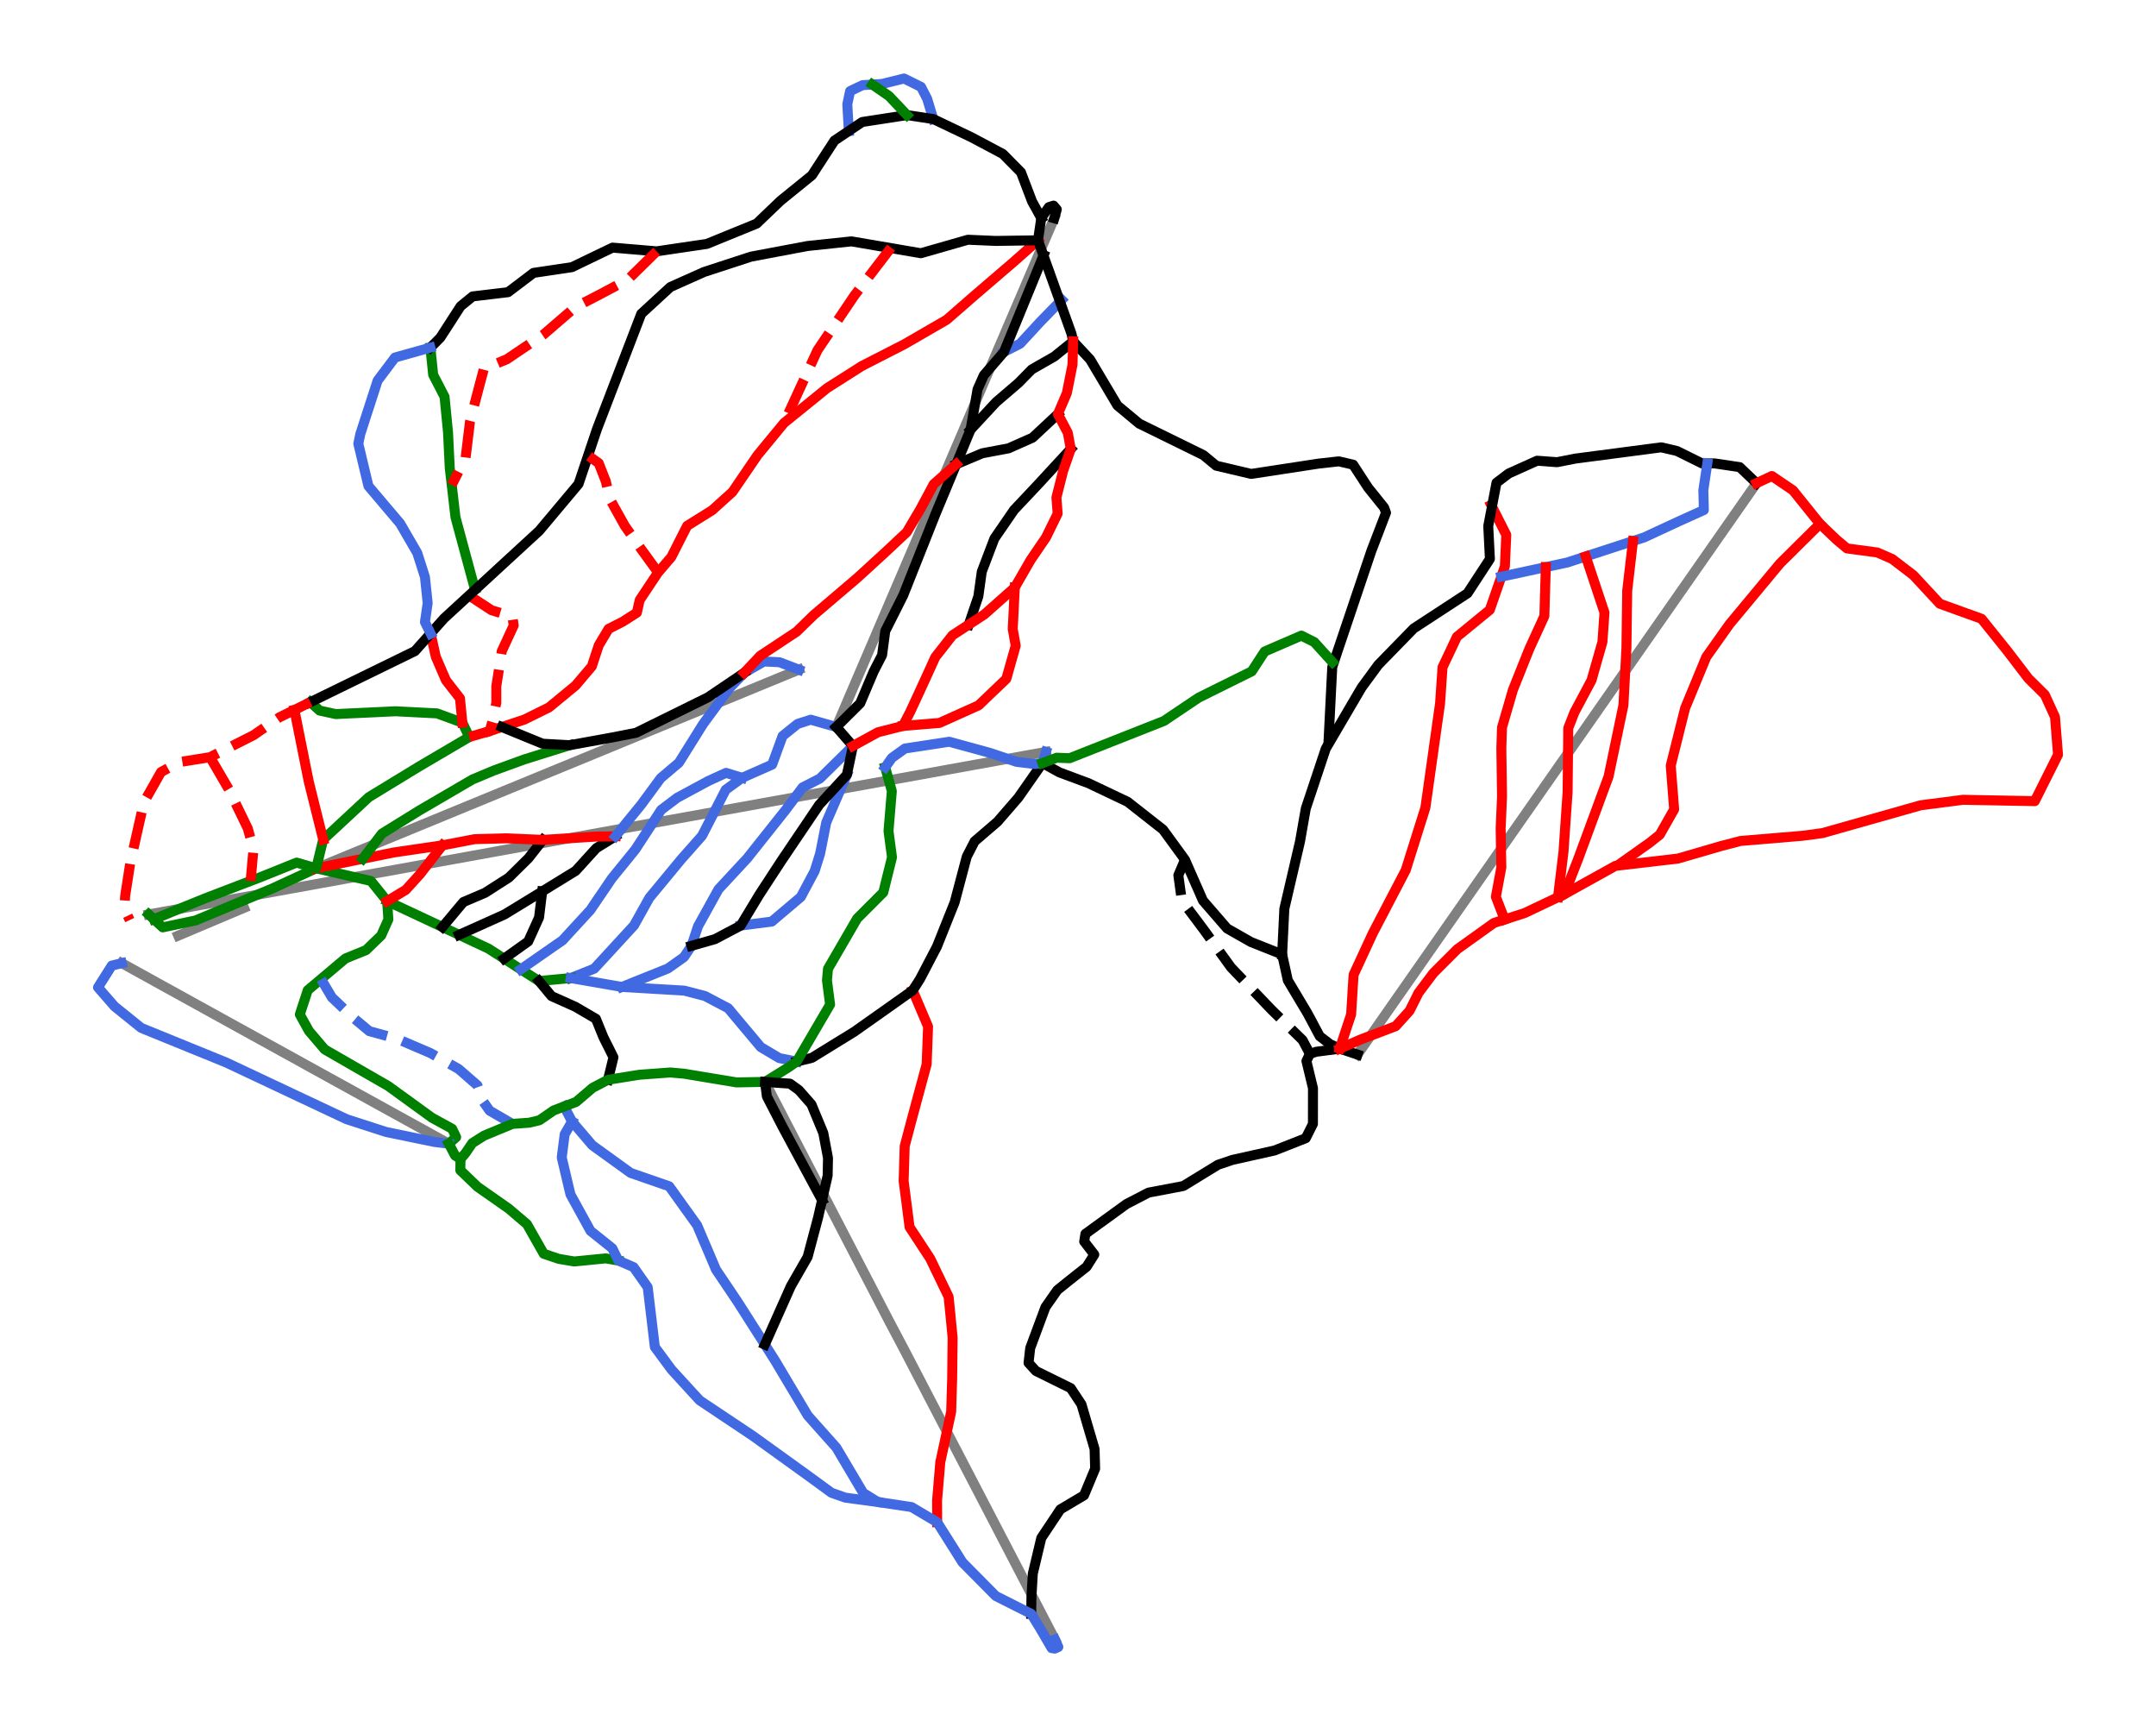 <?xml version="1.0" encoding="utf-8" standalone="no"?>
<!DOCTYPE svg PUBLIC "-//W3C//DTD SVG 1.1//EN"
  "http://www.w3.org/Graphics/SVG/1.1/DTD/svg11.dtd">
<svg height="72pt" version="1.1" viewBox="0 0 89.905 72" width="89.905pt" xmlns="http://www.w3.org/2000/svg" xmlns:xlink="http://www.w3.org/1999/xlink">
 <defs>
  <style type="text/css">*{stroke-linecap:butt;stroke-linejoin:round;}</style>
 </defs>
 <g id="figure_1">
  <g id="patch_1">
   <path d="M 0 72 
L 89.905 72 
L 89.905 0 
L 0 0 
z
" style="fill:#ffffff;"/>
  </g>
  <g id="axes_1">
   <g id="line2d_1">
    <path clip-path="url(#p61dca3fda3)" d="M 7.432 39.005 
L 8.118 38.715 
L 8.804 38.425 
L 9.49 38.136 
L 10.176 37.846 
" style="fill:none;stroke:#808080;stroke-linecap:square;stroke-width:0.416;"/>
   </g>
   <g id="line2d_2">
    <path clip-path="url(#p61dca3fda3)" d="M 5.078 40.153 
L 5.933 40.625 
L 6.789 41.098 
L 7.656 41.576 
L 8.523 42.055 
L 9.588 42.643 
L 10.627 43.216 
L 11.544 43.722 
L 12.46 44.227 
L 13.069 44.564 
L 13.736 44.932 
L 14.403 45.299 
L 15.047 45.655 
L 15.692 46.011 
L 16.506 46.46 
L 17.32 46.909 
L 18.018 47.294 
L 18.715 47.679 
" style="fill:none;stroke:#808080;stroke-linecap:square;stroke-width:0.416;"/>
   </g>
   <g id="line2d_3">
    <path clip-path="url(#p61dca3fda3)" d="M 6.201 38.12 
L 6.693 38.031 
L 7.854 37.82 
L 8.832 37.643 
L 9.81 37.466 
L 11.011 37.249 
L 12.213 37.031 
L 13.437 36.809 
L 14.661 36.588 
L 15.345 36.464 
L 16.058 36.335 
L 16.771 36.206 
L 17.596 36.056 
L 18.421 35.907 
L 19.521 35.708 
L 20.622 35.508 
L 21.837 35.288 
L 23.052 35.068 
L 24.128 34.874 
L 25.203 34.679 
L 26.077 34.521 
L 26.95 34.362 
L 27.824 34.204 
L 28.698 34.046 
L 29.432 33.913 
L 30.166 33.78 
L 30.9 33.647 
L 31.634 33.514 
L 32.298 33.394 
L 32.961 33.274 
L 33.625 33.154 
L 34.289 33.034 
L 35.169 32.874 
L 36.05 32.715 
L 37.159 32.514 
L 38.268 32.313 
L 39.465 32.096 
L 40.663 31.879 
L 41.838 31.667 
L 42.727 31.506 
L 43.616 31.345 
" style="fill:none;stroke:#808080;stroke-linecap:square;stroke-width:0.416;"/>
   </g>
   <g id="line2d_4">
    <path clip-path="url(#p61dca3fda3)" d="M 13.186 36.197 
L 13.716 35.979 
L 14.339 35.722 
L 14.999 35.451 
L 15.658 35.18 
L 16.632 34.779 
L 17.607 34.378 
L 18.581 33.977 
L 19.556 33.576 
L 20.303 33.269 
L 21.05 32.961 
L 21.798 32.654 
L 22.545 32.346 
L 23.409 31.991 
L 24.273 31.636 
L 24.861 31.394 
L 25.45 31.152 
L 26.038 30.909 
L 26.627 30.667 
L 27.53 30.296 
L 28.222 30.011 
L 28.913 29.727 
L 29.7 29.403 
L 30.487 29.08 
L 31.109 28.824 
L 31.731 28.568 
L 32.523 28.242 
L 33.315 27.917 
" style="fill:none;stroke:#808080;stroke-linecap:square;stroke-width:0.416;"/>
   </g>
   <g id="line2d_5">
    <path clip-path="url(#p61dca3fda3)" d="M 34.876 30.306 
L 35.28 29.363 
L 35.516 28.81 
L 35.719 28.338 
L 36.079 27.498 
L 36.439 26.658 
L 36.701 26.046 
L 36.963 25.435 
L 37.213 24.85 
L 37.561 24.038 
L 37.909 23.226 
L 38.27 22.383 
L 38.657 21.48 
L 39.149 20.33 
L 39.499 19.514 
L 39.761 18.903 
L 40.052 18.224 
L 40.343 17.544 
L 40.634 16.865 
L 40.925 16.186 
L 41.383 15.115 
L 41.652 14.487 
L 41.921 13.86 
L 42.225 13.15 
L 42.351 12.856 
L 42.531 12.437 
L 42.996 11.352 
L 43.46 10.267 
L 43.587 9.971 
L 43.692 9.725 
L 43.962 9.1 
" style="fill:none;stroke:#808080;stroke-linecap:square;stroke-width:0.416;"/>
   </g>
   <g id="line2d_6">
    <path clip-path="url(#p61dca3fda3)" d="M 43.992 68.352 
L 43.426 67.264 
L 42.874 66.203 
L 42.322 65.142 
L 42.021 64.562 
L 41.719 63.983 
L 41.418 63.403 
L 41.117 62.824 
L 40.807 62.228 
L 40.497 61.633 
L 40.187 61.037 
L 39.877 60.441 
L 39.509 59.734 
L 39.142 59.027 
L 38.986 58.727 
L 38.661 58.103 
L 38.337 57.48 
L 38.013 56.856 
L 37.688 56.232 
L 37.102 55.124 
L 36.759 54.464 
L 36.417 53.803 
L 36.074 53.143 
L 35.731 52.483 
L 35.299 51.651 
L 34.868 50.82 
L 34.49 50.092 
L 34.112 49.364 
L 33.734 48.636 
L 33.356 47.908 
L 32.842 46.917 
L 32.328 45.927 
L 32.233 45.745 
L 31.902 45.103 
" style="fill:none;stroke:#808080;stroke-linecap:square;stroke-width:0.416;"/>
   </g>
   <g id="line2d_7">
    <path clip-path="url(#p61dca3fda3)" d="M 56.608 43.963 
L 56.936 43.49 
L 57.4 42.827 
L 57.812 42.236 
L 58.225 41.645 
L 58.638 41.055 
L 59.051 40.464 
L 59.414 39.944 
L 59.776 39.425 
L 60.139 38.906 
L 60.502 38.386 
L 60.884 37.839 
L 61.266 37.293 
L 61.648 36.746 
L 62.031 36.199 
L 62.465 35.577 
L 62.899 34.956 
L 63.46 34.153 
L 64.021 33.35 
L 64.397 32.811 
L 64.773 32.273 
L 65.203 31.657 
L 65.633 31.042 
L 66.064 30.426 
L 66.494 29.81 
L 67.074 28.979 
L 67.655 28.148 
L 67.879 27.827 
L 68.304 27.218 
L 68.73 26.609 
L 69.155 26 
L 69.581 25.391 
L 70.065 24.697 
L 70.55 24.004 
L 71.035 23.31 
L 71.519 22.616 
L 72.106 21.777 
L 72.692 20.937 
L 72.834 20.735 
L 73.247 20.143 
" style="fill:none;stroke:#808080;stroke-linecap:square;stroke-width:0.416;"/>
   </g>
   <g id="line2d_8">
    <path clip-path="url(#p61dca3fda3)" d="M 34.876 30.306 
L 34.609 30.231 
L 34.341 30.155 
L 34.074 30.079 
L 33.807 30.003 
L 33.534 30.091 
L 33.262 30.178 
L 33.105 30.304 
L 32.948 30.43 
L 32.791 30.556 
L 32.634 30.682 
L 32.525 30.98 
L 32.416 31.278 
L 32.307 31.576 
L 32.198 31.874 
L 31.885 32.013 
L 31.573 32.151 
L 31.26 32.289 
L 30.947 32.427 
L 30.776 32.551 
L 30.606 32.674 
L 30.435 32.798 
L 30.264 32.921 
L 30.14 33.161 
L 30.017 33.401 
L 29.893 33.641 
L 29.769 33.881 
L 29.646 34.121 
L 29.522 34.361 
L 29.399 34.601 
L 29.275 34.841 
L 29.057 35.088 
L 28.839 35.335 
L 28.62 35.582 
L 28.402 35.829 
L 28.237 36.029 
L 28.071 36.229 
L 27.906 36.429 
L 27.741 36.629 
L 27.575 36.829 
L 27.41 37.029 
L 27.244 37.229 
L 27.079 37.429 
L 26.919 37.716 
L 26.759 38.003 
L 26.599 38.29 
L 26.439 38.577 
L 26.232 38.803 
L 26.025 39.028 
L 25.817 39.253 
L 25.61 39.479 
L 25.403 39.704 
L 25.196 39.93 
L 24.988 40.155 
L 24.781 40.38 
L 24.536 40.479 
L 24.29 40.577 
L 24.045 40.676 
L 23.799 40.774 
" style="fill:none;stroke:#4169e1;stroke-linecap:square;stroke-width:0.416;"/>
   </g>
   <g id="line2d_9">
    <path clip-path="url(#p61dca3fda3)" d="M 18.715 47.679 
L 18.868 47.543 
L 19.021 47.407 
L 18.938 47.232 
L 18.854 47.058 
L 18.645 46.943 
L 18.436 46.829 
L 18.227 46.714 
L 18.018 46.6 
L 17.789 46.435 
L 17.561 46.269 
L 17.333 46.104 
L 17.105 45.938 
L 16.877 45.773 
L 16.649 45.608 
L 16.421 45.442 
L 16.193 45.277 
L 16.027 45.181 
L 15.861 45.086 
L 15.696 44.991 
L 15.53 44.895 
L 15.364 44.8 
L 15.198 44.704 
L 15.033 44.609 
L 14.867 44.514 
L 14.701 44.418 
L 14.536 44.323 
L 14.37 44.227 
L 14.204 44.132 
L 14.039 44.037 
L 13.873 43.941 
L 13.707 43.846 
L 13.541 43.75 
L 13.377 43.558 
L 13.212 43.365 
L 13.048 43.172 
L 12.883 42.979 
L 12.788 42.807 
L 12.693 42.635 
L 12.598 42.463 
L 12.503 42.29 
L 12.585 42.038 
L 12.667 41.787 
L 12.75 41.535 
L 12.832 41.283 
L 13.109 41.049 
L 13.387 40.816 
L 13.642 40.601 
L 13.896 40.387 
L 14.151 40.172 
L 14.405 39.958 
L 14.62 39.87 
L 14.834 39.783 
L 15.049 39.696 
L 15.264 39.609 
L 15.422 39.456 
L 15.58 39.303 
L 15.738 39.151 
L 15.896 38.998 
L 16.045 38.664 
L 16.194 38.329 
L 16.182 38.138 
L 16.169 37.947 
L 16.156 37.757 
L 16.143 37.566 
L 15.974 37.356 
L 15.805 37.146 
L 15.636 36.936 
L 15.467 36.726 
L 15.182 36.66 
L 14.897 36.594 
L 14.612 36.527 
L 14.327 36.461 
L 14.042 36.395 
L 13.757 36.329 
L 13.471 36.263 
L 13.186 36.197 
L 12.956 36.303 
L 12.726 36.409 
L 12.495 36.515 
L 12.265 36.621 
L 12.034 36.728 
L 11.804 36.834 
L 11.574 36.94 
L 11.343 37.046 
L 11.144 37.129 
L 10.945 37.212 
L 10.745 37.295 
L 10.546 37.378 
L 10.347 37.46 
L 10.148 37.543 
L 9.948 37.626 
L 9.749 37.709 
L 9.55 37.792 
L 9.351 37.875 
L 9.151 37.958 
L 8.952 38.041 
L 8.753 38.124 
L 8.553 38.207 
L 8.354 38.289 
L 8.155 38.372 
L 7.813 38.444 
L 7.471 38.516 
L 7.129 38.588 
L 6.786 38.66 
L 6.602 38.49 
L 6.417 38.319 
L 6.201 38.12 
" style="fill:none;stroke:#008000;stroke-linecap:square;stroke-width:0.416;"/>
   </g>
   <g id="line2d_10">
    <path clip-path="url(#p61dca3fda3)" d="M 19.201 48.318 
L 19.199 48.553 
L 19.196 48.788 
L 19.375 48.959 
L 19.553 49.13 
L 19.731 49.301 
L 19.909 49.473 
L 20.072 49.587 
L 20.235 49.701 
L 20.398 49.815 
L 20.561 49.929 
L 20.724 50.043 
L 20.887 50.158 
L 21.05 50.272 
L 21.213 50.386 
L 21.403 50.548 
L 21.594 50.711 
L 21.784 50.873 
L 21.975 51.035 
L 22.149 51.343 
L 22.324 51.651 
L 22.499 51.959 
L 22.673 52.267 
L 22.984 52.373 
L 23.296 52.479 
L 23.62 52.534 
L 23.944 52.589 
L 24.273 52.557 
L 24.601 52.525 
L 24.929 52.492 
L 25.258 52.46 
L 25.521 52.505 
L 25.784 52.55 
" style="fill:none;stroke:#008000;stroke-linecap:square;stroke-width:0.416;"/>
   </g>
   <g id="line2d_11">
    <path clip-path="url(#p61dca3fda3)" d="M 23.799 40.774 
L 23.469 40.805 
L 23.138 40.836 
L 22.807 40.867 
L 22.476 40.898 
L 22.286 40.776 
L 22.096 40.654 
L 21.906 40.532 
L 21.716 40.41 
L 21.542 40.299 
L 21.368 40.187 
L 21.194 40.075 
L 21.02 39.964 
L 20.857 39.859 
L 20.694 39.755 
L 20.53 39.65 
L 20.367 39.545 
L 20.062 39.402 
L 19.756 39.259 
L 19.451 39.116 
L 19.146 38.973 
L 18.972 38.891 
L 18.798 38.81 
L 18.624 38.728 
L 18.45 38.647 
L 18.161 38.512 
L 17.873 38.376 
L 17.585 38.241 
L 17.297 38.106 
L 17.008 37.971 
L 16.72 37.836 
L 16.432 37.701 
L 16.143 37.566 
" style="fill:none;stroke:#008000;stroke-linecap:square;stroke-width:0.416;"/>
   </g>
   <g id="line2d_12">
    <path clip-path="url(#p61dca3fda3)" d="M 18.449 35.241 
L 18.333 35.391 
L 18.216 35.541 
L 18.099 35.692 
L 17.982 35.842 
L 17.866 35.992 
L 17.749 36.142 
L 17.632 36.292 
L 17.515 36.442 
L 17.366 36.606 
L 17.217 36.771 
L 17.068 36.935 
L 16.919 37.1 
L 16.725 37.216 
L 16.531 37.333 
L 16.337 37.449 
L 16.143 37.566 
" style="fill:none;stroke:#ff0000;stroke-linecap:square;stroke-width:0.416;"/>
   </g>
   <g id="line2d_13">
    <path clip-path="url(#p61dca3fda3)" d="M 25.663 34.865 
L 25.463 34.989 
L 25.263 35.113 
L 25.063 35.236 
L 24.864 35.36 
L 24.649 35.596 
L 24.434 35.832 
L 24.22 36.069 
L 24.005 36.305 
L 23.831 36.412 
L 23.656 36.519 
L 23.482 36.627 
L 23.307 36.734 
L 23.133 36.841 
L 22.958 36.948 
L 22.784 37.056 
L 22.609 37.163 
L 22.413 37.283 
L 22.217 37.403 
L 22.02 37.523 
L 21.824 37.643 
L 21.628 37.763 
L 21.431 37.883 
L 21.235 38.002 
L 21.039 38.122 
L 20.802 38.229 
L 20.565 38.335 
L 20.329 38.441 
L 20.092 38.548 
L 19.856 38.654 
L 19.619 38.76 
L 19.382 38.866 
L 19.146 38.973 
" style="fill:none;stroke:#000000;stroke-linecap:square;stroke-width:0.416;"/>
   </g>
   <g id="line2d_14">
    <path clip-path="url(#p61dca3fda3)" d="M 22.637 35.013 
L 22.488 35.203 
L 22.338 35.393 
L 22.189 35.583 
L 22.04 35.774 
L 21.835 35.977 
L 21.629 36.18 
L 21.423 36.383 
L 21.217 36.586 
L 20.968 36.745 
L 20.719 36.904 
L 20.469 37.064 
L 20.22 37.223 
L 19.996 37.318 
L 19.773 37.413 
L 19.549 37.509 
L 19.325 37.604 
L 19.106 37.864 
L 18.888 38.125 
L 18.669 38.386 
L 18.45 38.647 
" style="fill:none;stroke:#000000;stroke-linecap:square;stroke-width:0.416;"/>
   </g>
   <g id="line2d_15">
    <path clip-path="url(#p61dca3fda3)" d="M 30.947 32.427 
L 30.611 32.323 
L 30.276 32.22 
L 30.091 32.304 
L 29.905 32.389 
L 29.72 32.474 
L 29.535 32.559 
L 29.211 32.734 
L 28.887 32.908 
L 28.563 33.083 
L 28.239 33.258 
L 28.072 33.384 
L 27.905 33.51 
L 27.738 33.636 
L 27.571 33.762 
L 27.436 33.969 
L 27.301 34.176 
L 27.166 34.383 
L 27.031 34.59 
L 26.896 34.796 
L 26.761 35.003 
L 26.626 35.21 
L 26.491 35.417 
L 26.369 35.567 
L 26.247 35.718 
L 26.125 35.868 
L 26.003 36.019 
L 25.881 36.169 
L 25.758 36.319 
L 25.636 36.47 
L 25.514 36.62 
L 25.402 36.784 
L 25.291 36.949 
L 25.179 37.113 
L 25.067 37.278 
L 24.955 37.442 
L 24.843 37.607 
L 24.731 37.771 
L 24.62 37.936 
L 24.474 38.094 
L 24.329 38.252 
L 24.184 38.41 
L 24.039 38.568 
L 23.893 38.726 
L 23.748 38.884 
L 23.603 39.042 
L 23.458 39.201 
L 23.24 39.352 
L 23.022 39.503 
L 22.805 39.654 
L 22.587 39.805 
L 22.369 39.957 
L 22.152 40.108 
L 21.934 40.259 
L 21.716 40.41 
" style="fill:none;stroke:#4169e1;stroke-linecap:square;stroke-width:0.416;"/>
   </g>
   <g id="line2d_16">
    <path clip-path="url(#p61dca3fda3)" d="M 49.414 35.84 
L 49.276 36.164 
L 49.137 36.489 
L 49.173 36.751 
L 49.209 37.013 
L 49.245 37.275 
L 49.281 37.537 
L 49.397 37.691 
L 49.513 37.846 
L 49.628 38 
L 49.744 38.154 
L 49.86 38.308 
L 49.976 38.462 
L 50.091 38.617 
L 50.207 38.771 
L 50.347 38.965 
L 50.487 39.159 
L 50.627 39.353 
L 50.767 39.547 
L 50.907 39.741 
L 51.048 39.935 
L 51.188 40.129 
L 51.328 40.323 
L 51.54 40.546 
L 51.753 40.768 
L 51.966 40.99 
L 52.178 41.213 
L 52.391 41.435 
L 52.604 41.657 
L 52.816 41.88 
L 53.029 42.102 
L 53.19 42.259 
L 53.351 42.416 
L 53.512 42.573 
L 53.673 42.731 
L 53.833 42.888 
L 53.994 43.045 
L 54.155 43.202 
L 54.316 43.359 
L 54.47 43.647 
L 54.623 43.934 
" style="fill:none;stroke:#000000;stroke-dasharray:1.54,0.666;stroke-dashoffset:0;stroke-width:0.416;"/>
   </g>
   <g id="line2d_17">
    <path clip-path="url(#p61dca3fda3)" d="M 35.316 32.296 
L 35.208 32.545 
L 35.1 32.794 
L 34.993 33.043 
L 34.885 33.291 
L 34.778 33.54 
L 34.67 33.789 
L 34.562 34.038 
L 34.455 34.287 
L 34.39 34.613 
L 34.326 34.94 
L 34.262 35.266 
L 34.197 35.592 
L 34.084 35.952 
L 33.971 36.312 
L 33.827 36.582 
L 33.683 36.852 
L 33.539 37.122 
L 33.395 37.392 
L 33.244 37.52 
L 33.092 37.649 
L 32.94 37.777 
L 32.789 37.906 
L 32.637 38.034 
L 32.485 38.163 
L 32.334 38.291 
L 32.182 38.42 
L 31.858 38.461 
L 31.534 38.503 
L 31.21 38.545 
L 30.886 38.586 
" style="fill:none;stroke:#4169e1;stroke-linecap:square;stroke-width:0.416;"/>
   </g>
   <g id="line2d_18">
    <path clip-path="url(#p61dca3fda3)" d="M 23.853 46.753 
L 23.7 47.02 
L 23.548 47.286 
L 23.517 47.528 
L 23.486 47.77 
L 23.455 48.012 
L 23.424 48.253 
L 23.47 48.446 
L 23.515 48.639 
L 23.56 48.831 
L 23.606 49.024 
L 23.651 49.217 
L 23.697 49.409 
L 23.742 49.602 
L 23.788 49.794 
L 23.892 49.984 
L 23.997 50.174 
L 24.101 50.364 
L 24.206 50.554 
L 24.31 50.744 
L 24.415 50.934 
L 24.519 51.124 
L 24.624 51.314 
L 24.851 51.496 
L 25.078 51.677 
L 25.306 51.859 
L 25.533 52.041 
L 25.658 52.295 
L 25.784 52.55 
L 26.102 52.688 
L 26.42 52.826 
L 26.567 53.035 
L 26.714 53.244 
L 26.862 53.453 
L 27.009 53.662 
L 27.039 53.912 
L 27.069 54.163 
L 27.099 54.414 
L 27.129 54.665 
L 27.159 54.916 
L 27.189 55.166 
L 27.219 55.417 
L 27.249 55.668 
L 27.278 55.911 
L 27.307 56.155 
L 27.482 56.391 
L 27.656 56.628 
L 27.831 56.864 
L 28.005 57.1 
L 28.152 57.26 
L 28.298 57.42 
L 28.444 57.58 
L 28.591 57.74 
L 28.737 57.9 
L 28.883 58.06 
L 29.03 58.219 
L 29.176 58.379 
L 29.452 58.564 
L 29.729 58.748 
L 30.005 58.933 
L 30.281 59.117 
L 30.557 59.302 
L 30.834 59.486 
L 31.11 59.67 
L 31.386 59.855 
L 31.669 60.058 
L 31.952 60.262 
L 32.234 60.465 
L 32.517 60.669 
L 32.8 60.873 
L 33.083 61.076 
L 33.365 61.28 
L 33.648 61.483 
L 33.904 61.67 
L 34.161 61.857 
L 34.417 62.045 
L 34.673 62.232 
L 34.964 62.334 
L 35.255 62.435 
L 35.593 62.481 
L 35.931 62.526 
L 36.269 62.571 
L 36.607 62.616 
" style="fill:none;stroke:#4169e1;stroke-linecap:square;stroke-width:0.416;"/>
   </g>
   <g id="line2d_19">
    <path clip-path="url(#p61dca3fda3)" d="M 31.902 45.103 
L 31.94 45.405 
L 31.978 45.707 
L 32.145 46.03 
L 32.312 46.354 
L 32.479 46.677 
L 32.646 47 
L 32.737 47.168 
L 32.827 47.335 
L 32.917 47.503 
L 33.007 47.671 
L 33.166 47.966 
L 33.325 48.261 
L 33.484 48.557 
L 33.643 48.852 
L 33.802 49.148 
L 33.961 49.443 
L 34.121 49.739 
L 34.28 50.034 
" style="fill:none;stroke:#000000;stroke-linecap:square;stroke-width:0.416;"/>
   </g>
   <g id="line2d_20">
    <path clip-path="url(#p61dca3fda3)" d="M 25.353 45.015 
L 25.41 44.78 
L 25.467 44.545 
L 25.524 44.311 
L 25.58 44.076 
L 25.475 43.865 
L 25.37 43.654 
L 25.264 43.444 
L 25.159 43.233 
L 25.082 43.043 
L 25.004 42.852 
L 24.927 42.662 
L 24.85 42.472 
L 24.634 42.346 
L 24.418 42.22 
L 24.202 42.094 
L 23.986 41.968 
L 23.74 41.858 
L 23.493 41.747 
L 23.246 41.637 
L 22.999 41.526 
L 22.868 41.369 
L 22.738 41.212 
L 22.607 41.055 
L 22.476 40.898 
" style="fill:none;stroke:#000000;stroke-linecap:square;stroke-width:0.416;"/>
   </g>
   <g id="line2d_21">
    <path clip-path="url(#p61dca3fda3)" d="M 35.566 31.1 
L 35.393 31.269 
L 35.221 31.439 
L 35.049 31.608 
L 34.876 31.778 
L 34.704 31.948 
L 34.532 32.117 
L 34.359 32.287 
L 34.187 32.457 
L 34.007 32.549 
L 33.827 32.642 
L 33.647 32.734 
L 33.467 32.827 
L 33.287 33.066 
L 33.107 33.305 
L 32.928 33.544 
L 32.748 33.783 
L 32.548 34.034 
L 32.349 34.284 
L 32.15 34.535 
L 31.951 34.785 
L 31.751 35.036 
L 31.552 35.287 
L 31.353 35.537 
L 31.154 35.788 
L 31.004 35.948 
L 30.855 36.109 
L 30.706 36.27 
L 30.557 36.43 
L 30.408 36.591 
L 30.259 36.752 
L 30.11 36.912 
L 29.961 37.073 
L 29.854 37.266 
L 29.747 37.459 
L 29.641 37.651 
L 29.534 37.844 
L 29.427 38.037 
L 29.32 38.23 
L 29.214 38.422 
L 29.107 38.615 
L 29.039 38.819 
L 28.971 39.022 
L 28.903 39.226 
L 28.835 39.43 
L 28.678 39.665 
L 28.521 39.9 
L 28.354 40.019 
L 28.187 40.137 
L 28.02 40.255 
L 27.853 40.373 
L 27.613 40.47 
L 27.374 40.566 
L 27.134 40.662 
L 26.894 40.759 
L 26.655 40.855 
L 26.415 40.951 
L 26.176 41.048 
L 25.936 41.144 
" style="fill:none;stroke:#4169e1;stroke-linecap:square;stroke-width:0.416;"/>
   </g>
   <g id="line2d_22">
    <path clip-path="url(#p61dca3fda3)" d="M 22.609 37.163 
L 22.577 37.435 
L 22.544 37.706 
L 22.511 37.978 
L 22.478 38.25 
L 22.365 38.499 
L 22.252 38.749 
L 22.139 38.998 
L 22.026 39.247 
L 21.774 39.426 
L 21.523 39.606 
L 21.271 39.785 
L 21.02 39.964 
" style="fill:none;stroke:#000000;stroke-linecap:square;stroke-width:0.416;"/>
   </g>
   <g id="line2d_23">
    <path clip-path="url(#p61dca3fda3)" d="M 38.06 41.289 
L 38.14 41.477 
L 38.22 41.666 
L 38.3 41.854 
L 38.38 42.043 
L 38.46 42.231 
L 38.54 42.419 
L 38.62 42.608 
L 38.7 42.796 
L 38.693 42.992 
L 38.686 43.189 
L 38.678 43.385 
L 38.671 43.581 
L 38.664 43.777 
L 38.656 43.974 
L 38.649 44.17 
L 38.642 44.366 
L 38.562 44.662 
L 38.482 44.959 
L 38.402 45.255 
L 38.322 45.551 
L 38.242 45.847 
L 38.162 46.144 
L 38.082 46.44 
L 38.002 46.736 
L 37.933 46.998 
L 37.864 47.26 
L 37.795 47.521 
L 37.726 47.783 
L 37.718 48.047 
L 37.71 48.311 
L 37.703 48.543 
L 37.696 48.774 
L 37.689 49.005 
L 37.682 49.237 
L 37.713 49.477 
L 37.744 49.717 
L 37.775 49.956 
L 37.806 50.196 
L 37.837 50.436 
L 37.867 50.676 
L 37.898 50.916 
L 37.929 51.156 
L 38.037 51.32 
L 38.144 51.483 
L 38.251 51.647 
L 38.358 51.81 
L 38.465 51.974 
L 38.573 52.137 
L 38.68 52.301 
L 38.787 52.464 
L 38.884 52.664 
L 38.98 52.864 
L 39.076 53.064 
L 39.173 53.264 
L 39.269 53.464 
L 39.365 53.664 
L 39.462 53.864 
L 39.558 54.064 
L 39.579 54.276 
L 39.6 54.488 
L 39.621 54.7 
L 39.642 54.912 
L 39.663 55.125 
L 39.683 55.337 
L 39.704 55.549 
L 39.725 55.761 
L 39.723 55.978 
L 39.72 56.195 
L 39.717 56.413 
L 39.715 56.63 
L 39.712 56.847 
L 39.71 57.064 
L 39.707 57.281 
L 39.705 57.498 
L 39.694 57.838 
L 39.684 58.177 
L 39.674 58.516 
L 39.664 58.855 
L 39.607 59.117 
L 39.55 59.38 
L 39.494 59.642 
L 39.437 59.904 
L 39.381 60.166 
L 39.324 60.428 
L 39.268 60.69 
L 39.211 60.952 
L 39.194 61.15 
L 39.178 61.348 
L 39.161 61.546 
L 39.144 61.744 
L 39.128 61.942 
L 39.111 62.14 
L 39.094 62.338 
L 39.077 62.535 
L 39.078 62.766 
L 39.079 62.997 
L 39.079 63.228 
L 39.08 63.459 
" style="fill:none;stroke:#ff0000;stroke-linecap:square;stroke-width:0.416;"/>
   </g>
   <g id="line2d_24">
    <path clip-path="url(#p61dca3fda3)" d="M 34.876 30.306 
L 35.049 30.505 
L 35.221 30.703 
L 35.393 30.901 
L 35.566 31.1 
L 35.503 31.399 
L 35.441 31.698 
L 35.378 31.997 
L 35.316 32.296 
L 35.171 32.454 
L 35.026 32.611 
L 34.882 32.768 
L 34.737 32.926 
L 34.592 33.083 
L 34.447 33.241 
L 34.303 33.398 
L 34.158 33.555 
L 33.962 33.846 
L 33.765 34.137 
L 33.569 34.428 
L 33.373 34.719 
L 33.176 35.009 
L 32.98 35.3 
L 32.784 35.591 
L 32.587 35.882 
L 32.471 36.06 
L 32.355 36.238 
L 32.238 36.416 
L 32.122 36.594 
L 32.006 36.773 
L 31.889 36.951 
L 31.773 37.129 
L 31.657 37.307 
L 31.464 37.627 
L 31.271 37.947 
L 31.078 38.266 
L 30.886 38.586 
L 30.617 38.728 
L 30.348 38.87 
L 30.079 39.012 
L 29.81 39.153 
L 29.566 39.222 
L 29.322 39.292 
L 29.079 39.361 
L 28.835 39.43 
" style="fill:none;stroke:#000000;stroke-linecap:square;stroke-width:0.416;"/>
   </g>
   <g id="line2d_25">
    <path clip-path="url(#p61dca3fda3)" d="M 33.223 44.256 
L 32.859 44.183 
L 32.495 44.11 
L 32.302 43.996 
L 32.11 43.881 
L 31.917 43.767 
L 31.724 43.652 
L 31.554 43.45 
L 31.384 43.247 
L 31.214 43.044 
L 31.044 42.842 
L 30.874 42.639 
L 30.704 42.437 
L 30.534 42.234 
L 30.365 42.031 
L 30.123 41.904 
L 29.881 41.777 
L 29.639 41.649 
L 29.397 41.522 
L 29.181 41.466 
L 28.965 41.41 
L 28.749 41.353 
L 28.532 41.297 
L 28.208 41.278 
L 27.883 41.259 
L 27.559 41.24 
L 27.234 41.221 
L 26.91 41.201 
L 26.585 41.182 
L 26.261 41.163 
L 25.936 41.144 
L 25.669 41.098 
L 25.402 41.052 
L 25.135 41.005 
L 24.868 40.959 
L 24.601 40.913 
L 24.334 40.867 
L 24.067 40.82 
L 23.799 40.774 
" style="fill:none;stroke:#4169e1;stroke-linecap:square;stroke-width:0.416;"/>
   </g>
   <g id="line2d_26">
    <path clip-path="url(#p61dca3fda3)" d="M 55.869 43.717 
L 54.882 43.847 
L 54.623 43.934 
L 54.478 44.232 
L 54.751 45.365 
L 54.749 46.853 
L 54.451 47.449 
L 53.149 47.962 
L 51.393 48.354 
L 50.791 48.557 
L 49.345 49.443 
L 47.895 49.718 
L 46.972 50.196 
L 45.262 51.437 
L 45.211 51.756 
L 45.632 52.301 
L 45.312 52.81 
L 44.536 53.424 
L 44.091 53.784 
L 43.595 54.492 
L 42.96 56.199 
L 42.89 56.816 
L 43.199 57.155 
L 44.649 57.87 
L 45.096 58.545 
L 45.644 60.409 
L 45.667 61.226 
L 45.204 62.337 
L 44.217 62.923 
L 43.422 64.115 
L 43.068 65.603 
L 43.012 66.565 
L 43 67.278 
L 43 67.278 
" style="fill:none;stroke:#000000;stroke-linecap:square;stroke-width:0.416;"/>
   </g>
   <g id="line2d_27">
    <path clip-path="url(#p61dca3fda3)" d="M 18.715 47.679 
L 18.412 47.642 
L 18.109 47.605 
L 17.858 47.553 
L 17.607 47.501 
L 17.356 47.45 
L 17.105 47.398 
L 16.854 47.346 
L 16.603 47.294 
L 16.353 47.242 
L 16.102 47.191 
L 15.896 47.124 
L 15.691 47.058 
L 15.485 46.992 
L 15.28 46.925 
L 15.075 46.859 
L 14.869 46.793 
L 14.664 46.726 
L 14.458 46.66 
L 14.144 46.512 
L 13.831 46.365 
L 13.517 46.217 
L 13.203 46.069 
L 12.889 45.921 
L 12.575 45.774 
L 12.261 45.626 
L 11.948 45.478 
L 11.634 45.33 
L 11.32 45.183 
L 11.006 45.035 
L 10.692 44.887 
L 10.378 44.739 
L 10.065 44.592 
L 9.751 44.444 
L 9.437 44.296 
L 9.215 44.206 
L 8.994 44.116 
L 8.772 44.025 
L 8.55 43.935 
L 8.329 43.845 
L 8.107 43.755 
L 7.885 43.665 
L 7.664 43.574 
L 7.442 43.484 
L 7.22 43.394 
L 6.999 43.304 
L 6.777 43.214 
L 6.556 43.123 
L 6.334 43.033 
L 6.112 42.943 
L 5.891 42.853 
L 5.612 42.629 
L 5.334 42.404 
L 5.056 42.18 
L 4.777 41.956 
L 4.605 41.758 
L 4.432 41.56 
L 4.259 41.361 
L 4.087 41.163 
L 4.23 40.936 
L 4.374 40.709 
L 4.517 40.482 
L 4.661 40.255 
L 4.869 40.204 
L 5.078 40.153 
" style="fill:none;stroke:#4169e1;stroke-linecap:square;stroke-width:0.416;"/>
   </g>
   <g id="line2d_28">
    <path clip-path="url(#p61dca3fda3)" d="M 43.471 31.811 
L 43.648 31.909 
L 43.825 32.006 
L 44.002 32.103 
L 44.179 32.2 
L 44.483 32.313 
L 44.786 32.426 
L 45.089 32.539 
L 45.393 32.652 
L 45.596 32.749 
L 45.799 32.845 
L 46.002 32.941 
L 46.205 33.038 
L 46.408 33.134 
L 46.611 33.231 
L 46.814 33.327 
L 47.018 33.423 
L 47.203 33.569 
L 47.388 33.714 
L 47.573 33.859 
L 47.758 34.004 
L 47.943 34.15 
L 48.128 34.295 
L 48.313 34.44 
L 48.498 34.585 
L 48.613 34.742 
L 48.727 34.899 
L 48.842 35.056 
L 48.956 35.212 
L 49.07 35.369 
L 49.185 35.526 
L 49.299 35.683 
L 49.414 35.84 
L 49.507 36.053 
L 49.601 36.266 
L 49.695 36.479 
L 49.789 36.693 
L 49.883 36.906 
L 49.977 37.119 
L 50.07 37.333 
L 50.164 37.546 
L 50.29 37.691 
L 50.416 37.837 
L 50.542 37.982 
L 50.668 38.127 
L 50.794 38.272 
L 50.92 38.417 
L 51.046 38.563 
L 51.172 38.708 
L 51.422 38.849 
L 51.671 38.991 
L 51.92 39.132 
L 52.17 39.274 
L 52.494 39.402 
L 52.818 39.531 
L 53.141 39.659 
L 53.465 39.787 
L 53.524 40.058 
L 53.584 40.328 
L 53.643 40.598 
L 53.702 40.868 
L 53.805 41.041 
L 53.907 41.213 
L 54.01 41.385 
L 54.113 41.557 
L 54.216 41.73 
L 54.319 41.902 
L 54.422 42.074 
L 54.524 42.246 
L 54.652 42.485 
L 54.779 42.723 
L 54.906 42.962 
L 55.034 43.2 
L 55.251 43.366 
L 55.469 43.533 
L 55.669 43.625 
L 55.869 43.717 
L 56.054 43.779 
L 56.239 43.84 
L 56.423 43.902 
L 56.608 43.963 
" style="fill:none;stroke:#000000;stroke-linecap:square;stroke-width:0.416;"/>
   </g>
   <g id="line2d_29">
    <path clip-path="url(#p61dca3fda3)" d="M 23.525 46.127 
L 23.689 46.44 
L 23.853 46.753 
L 24.064 47 
L 24.275 47.247 
L 24.486 47.494 
L 24.696 47.741 
L 24.896 47.886 
L 25.096 48.03 
L 25.297 48.175 
L 25.497 48.319 
L 25.697 48.464 
L 25.897 48.608 
L 26.097 48.753 
L 26.297 48.897 
L 26.498 48.967 
L 26.699 49.037 
L 26.9 49.106 
L 27.101 49.176 
L 27.302 49.245 
L 27.503 49.315 
L 27.704 49.385 
L 27.905 49.454 
L 28.051 49.657 
L 28.196 49.86 
L 28.342 50.063 
L 28.487 50.266 
L 28.633 50.469 
L 28.779 50.672 
L 28.924 50.875 
L 29.07 51.078 
L 29.168 51.309 
L 29.266 51.54 
L 29.364 51.771 
L 29.463 52.002 
L 29.561 52.233 
L 29.659 52.464 
L 29.757 52.695 
L 29.855 52.926 
L 29.968 53.094 
L 30.082 53.263 
L 30.195 53.431 
L 30.308 53.599 
L 30.421 53.767 
L 30.534 53.936 
L 30.647 54.104 
L 30.76 54.272 
L 30.902 54.495 
L 31.044 54.717 
L 31.186 54.939 
L 31.327 55.162 
L 31.469 55.384 
L 31.611 55.607 
L 31.753 55.829 
L 31.894 56.052 
L 32 56.217 
L 32.105 56.383 
L 32.211 56.549 
L 32.317 56.715 
L 32.487 57.002 
L 32.658 57.289 
L 32.829 57.576 
L 33 57.863 
L 33.171 58.15 
L 33.342 58.437 
L 33.513 58.724 
L 33.684 59.011 
L 33.833 59.179 
L 33.982 59.346 
L 34.131 59.513 
L 34.28 59.68 
L 34.429 59.848 
L 34.578 60.015 
L 34.727 60.182 
L 34.876 60.349 
L 35.016 60.585 
L 35.156 60.822 
L 35.296 61.058 
L 35.436 61.294 
L 35.576 61.53 
L 35.716 61.767 
L 35.856 62.003 
L 35.996 62.239 
L 36.302 62.428 
L 36.607 62.616 
L 36.958 62.669 
L 37.309 62.721 
L 37.66 62.774 
L 38.011 62.827 
L 38.278 62.985 
L 38.545 63.143 
L 38.812 63.301 
L 39.08 63.459 
L 39.211 63.668 
L 39.343 63.877 
L 39.475 64.086 
L 39.607 64.295 
L 39.739 64.504 
L 39.871 64.713 
L 40.002 64.922 
L 40.134 65.131 
L 40.308 65.306 
L 40.481 65.482 
L 40.655 65.657 
L 40.829 65.832 
L 41.002 66.008 
L 41.176 66.183 
L 41.349 66.358 
L 41.523 66.534 
L 41.707 66.627 
L 41.892 66.72 
L 42.077 66.813 
L 42.261 66.906 
L 42.446 66.999 
L 42.63 67.092 
L 42.815 67.185 
L 43 67.278 
L 43.177 67.566 
L 43.355 67.854 
L 43.48 68.067 
L 43.604 68.281 
L 43.729 68.494 
L 43.853 68.707 
L 43.986 68.727 
L 44.132 68.66 
L 43.992 68.352 
" style="fill:none;stroke:#4169e1;stroke-linecap:square;stroke-width:0.416;"/>
   </g>
   <g id="line2d_30">
    <path clip-path="url(#p61dca3fda3)" d="M 25.663 34.865 
L 25.465 34.868 
L 25.266 34.87 
L 25.067 34.873 
L 24.869 34.875 
L 24.59 34.893 
L 24.311 34.91 
L 24.032 34.927 
L 23.753 34.944 
L 23.474 34.962 
L 23.195 34.979 
L 22.916 34.996 
L 22.637 35.013 
L 22.447 35.005 
L 22.257 34.997 
L 22.067 34.989 
L 21.877 34.981 
L 21.687 34.972 
L 21.497 34.964 
L 21.307 34.956 
L 21.117 34.948 
L 20.784 34.957 
L 20.452 34.966 
L 20.119 34.975 
L 19.786 34.984 
L 19.452 35.049 
L 19.118 35.113 
L 18.784 35.177 
L 18.449 35.241 
L 18.195 35.279 
L 17.94 35.316 
L 17.686 35.353 
L 17.431 35.39 
L 17.177 35.428 
L 16.922 35.465 
L 16.668 35.502 
L 16.413 35.54 
L 16.092 35.605 
L 15.77 35.671 
L 15.449 35.736 
L 15.127 35.802 
L 14.885 35.851 
L 14.642 35.9 
L 14.399 35.95 
L 14.157 35.999 
L 13.914 36.049 
L 13.672 36.098 
L 13.429 36.147 
L 13.186 36.197 
" style="fill:none;stroke:#ff0000;stroke-linecap:square;stroke-width:0.416;"/>
   </g>
   <g id="line2d_31">
    <path clip-path="url(#p61dca3fda3)" d="M 21.368 46.854 
L 21.131 46.716 
L 20.893 46.578 
L 20.655 46.44 
L 20.418 46.302 
L 20.28 46.106 
L 20.142 45.909 
L 20.025 45.579 
L 19.909 45.248 
L 19.712 45.077 
L 19.516 44.906 
L 19.32 44.735 
L 19.123 44.564 
L 18.831 44.399 
L 18.538 44.234 
L 18.245 44.068 
L 17.953 43.903 
L 17.605 43.754 
L 17.258 43.605 
L 16.911 43.456 
L 16.564 43.307 
L 16.273 43.227 
L 15.982 43.147 
L 15.691 43.067 
L 15.4 42.987 
L 15.237 42.851 
L 15.073 42.714 
L 14.91 42.578 
L 14.746 42.442 
L 14.519 42.225 
L 14.291 42.009 
L 14.064 41.793 
L 13.837 41.577 
L 13.725 41.386 
L 13.612 41.196 
L 13.499 41.006 
L 13.387 40.816 
" style="fill:none;stroke:#4169e1;stroke-dasharray:1.54,0.666;stroke-dashoffset:0;stroke-width:0.416;"/>
   </g>
   <g id="line2d_32">
    <path clip-path="url(#p61dca3fda3)" d="M 43.471 31.811 
L 43.345 31.992 
L 43.219 32.172 
L 43.093 32.352 
L 42.967 32.532 
L 42.841 32.713 
L 42.715 32.893 
L 42.589 33.073 
L 42.463 33.253 
L 42.245 33.505 
L 42.026 33.757 
L 41.808 34.009 
L 41.589 34.261 
L 41.353 34.464 
L 41.116 34.667 
L 40.88 34.87 
L 40.643 35.073 
L 40.479 35.392 
L 40.314 35.711 
L 40.251 35.948 
L 40.188 36.186 
L 40.125 36.424 
L 40.062 36.662 
L 39.999 36.899 
L 39.936 37.137 
L 39.873 37.375 
L 39.81 37.613 
L 39.718 37.844 
L 39.625 38.075 
L 39.532 38.307 
L 39.44 38.538 
L 39.347 38.769 
L 39.255 39.001 
L 39.162 39.232 
L 39.07 39.463 
L 38.981 39.633 
L 38.892 39.803 
L 38.804 39.972 
L 38.715 40.142 
L 38.626 40.312 
L 38.538 40.481 
L 38.449 40.651 
L 38.36 40.82 
L 38.21 41.055 
L 38.06 41.289 
L 37.756 41.504 
L 37.451 41.719 
L 37.147 41.935 
L 36.843 42.15 
L 36.538 42.365 
L 36.234 42.58 
L 35.929 42.795 
L 35.625 43.01 
L 35.404 43.147 
L 35.183 43.283 
L 34.961 43.419 
L 34.74 43.555 
L 34.519 43.692 
L 34.298 43.828 
L 34.077 43.964 
L 33.856 44.1 
L 33.539 44.178 
L 33.223 44.256 
" style="fill:none;stroke:#000000;stroke-linecap:square;stroke-width:0.416;"/>
   </g>
   <g id="line2d_33">
    <path clip-path="url(#p61dca3fda3)" d="M 33.315 27.917 
L 33.112 27.839 
L 32.909 27.762 
L 32.707 27.684 
L 32.504 27.607 
L 32.18 27.591 
L 31.857 27.576 
L 31.651 27.694 
L 31.445 27.812 
L 31.24 27.93 
L 31.034 28.049 
L 30.882 28.206 
L 30.731 28.363 
L 30.579 28.52 
L 30.427 28.677 
L 30.288 28.865 
L 30.149 29.054 
L 30.01 29.243 
L 29.871 29.432 
L 29.733 29.621 
L 29.594 29.809 
L 29.455 29.998 
L 29.316 30.187 
L 29.19 30.388 
L 29.065 30.59 
L 28.939 30.791 
L 28.813 30.992 
L 28.687 31.193 
L 28.562 31.395 
L 28.436 31.596 
L 28.31 31.797 
L 28.121 31.957 
L 27.932 32.117 
L 27.743 32.277 
L 27.554 32.437 
L 27.35 32.713 
L 27.147 32.99 
L 26.943 33.266 
L 26.74 33.542 
L 26.605 33.708 
L 26.471 33.873 
L 26.336 34.038 
L 26.201 34.204 
L 26.067 34.369 
L 25.932 34.535 
L 25.798 34.7 
L 25.663 34.865 
" style="fill:none;stroke:#4169e1;stroke-linecap:square;stroke-width:0.416;"/>
   </g>
   <g id="line2d_34">
    <path clip-path="url(#p61dca3fda3)" d="M 36.913 31.99 
L 36.982 32.237 
L 37.051 32.484 
L 37.12 32.731 
L 37.189 32.979 
L 37.172 33.187 
L 37.154 33.395 
L 37.137 33.603 
L 37.12 33.811 
L 37.103 34.019 
L 37.085 34.227 
L 37.068 34.435 
L 37.051 34.643 
L 37.087 34.918 
L 37.123 35.192 
L 37.16 35.467 
L 37.196 35.741 
L 37.105 36.107 
L 37.014 36.472 
L 36.924 36.837 
L 36.833 37.203 
L 36.696 37.339 
L 36.56 37.475 
L 36.424 37.612 
L 36.287 37.748 
L 36.151 37.884 
L 36.015 38.021 
L 35.878 38.157 
L 35.742 38.293 
L 35.59 38.555 
L 35.438 38.817 
L 35.287 39.078 
L 35.135 39.34 
L 34.983 39.602 
L 34.831 39.863 
L 34.679 40.125 
L 34.527 40.387 
L 34.506 40.627 
L 34.484 40.867 
L 34.517 41.119 
L 34.549 41.372 
L 34.582 41.625 
L 34.615 41.877 
L 34.441 42.175 
L 34.267 42.472 
L 34.093 42.769 
L 33.919 43.067 
L 33.745 43.364 
L 33.571 43.661 
L 33.397 43.959 
L 33.223 44.256 
L 33.046 44.379 
L 32.87 44.502 
L 32.628 44.652 
L 32.386 44.802 
L 32.144 44.953 
L 31.902 45.103 
L 31.604 45.108 
L 31.307 45.113 
L 31.01 45.119 
L 30.712 45.124 
L 30.439 45.078 
L 30.165 45.033 
L 29.891 44.987 
L 29.618 44.942 
L 29.344 44.897 
L 29.071 44.851 
L 28.797 44.806 
L 28.523 44.76 
L 28.24 44.735 
L 27.956 44.709 
L 27.635 44.733 
L 27.313 44.757 
L 26.991 44.78 
L 26.669 44.804 
L 26.34 44.856 
L 26.011 44.909 
L 25.682 44.962 
L 25.353 45.015 
L 25.033 45.182 
L 24.713 45.349 
L 24.428 45.592 
L 24.225 45.765 
L 24.022 45.938 
L 23.774 46.032 
L 23.525 46.127 
L 23.304 46.21 
L 23.084 46.294 
L 22.79 46.498 
L 22.495 46.701 
L 22.284 46.752 
L 22.073 46.803 
L 21.721 46.828 
L 21.368 46.854 
L 21.074 46.976 
L 20.779 47.097 
L 20.485 47.219 
L 20.19 47.341 
L 19.943 47.497 
L 19.696 47.654 
L 19.554 47.862 
L 19.412 48.07 
L 19.201 48.318 
L 18.976 48.172 
L 18.846 47.925 
L 18.715 47.679 
" style="fill:none;stroke:#008000;stroke-linecap:square;stroke-width:0.416;"/>
   </g>
   <g id="line2d_35">
    <path clip-path="url(#p61dca3fda3)" d="M 43.616 31.345 
L 43.544 31.578 
L 43.471 31.811 
L 43.157 31.852 
L 42.966 31.829 
L 42.774 31.806 
L 42.582 31.783 
L 42.391 31.76 
L 42.112 31.666 
L 41.833 31.572 
L 41.554 31.479 
L 41.275 31.385 
L 41.064 31.327 
L 40.852 31.269 
L 40.641 31.211 
L 40.429 31.153 
L 40.218 31.096 
L 40.007 31.038 
L 39.795 30.98 
L 39.584 30.922 
L 39.352 30.957 
L 39.121 30.993 
L 38.89 31.028 
L 38.659 31.063 
L 38.428 31.099 
L 38.197 31.134 
L 37.965 31.169 
L 37.734 31.205 
L 37.462 31.401 
L 37.189 31.597 
L 37.051 31.794 
L 36.913 31.99 
" style="fill:none;stroke:#4169e1;stroke-linecap:square;stroke-width:0.416;"/>
   </g>
   <g id="line2d_36">
    <path clip-path="url(#p61dca3fda3)" d="M 31.902 45.103 
L 32.162 45.121 
L 32.422 45.14 
L 32.682 45.158 
L 32.942 45.176 
L 33.128 45.311 
L 33.313 45.445 
L 33.444 45.594 
L 33.575 45.743 
L 33.706 45.892 
L 33.837 46.041 
L 33.96 46.339 
L 34.084 46.637 
L 34.208 46.936 
L 34.331 47.234 
L 34.382 47.503 
L 34.418 47.695 
L 34.455 47.888 
L 34.491 48.081 
L 34.527 48.273 
L 34.52 48.64 
L 34.513 49.007 
L 34.455 49.264 
L 34.396 49.521 
L 34.338 49.777 
L 34.28 50.034 
L 34.196 50.4 
L 34.113 50.766 
L 34.058 50.971 
L 34.004 51.175 
L 33.949 51.38 
L 33.895 51.584 
L 33.84 51.789 
L 33.786 51.993 
L 33.731 52.198 
L 33.677 52.402 
L 33.502 52.706 
L 33.328 53.009 
L 33.153 53.313 
L 32.979 53.616 
L 32.843 53.921 
L 32.708 54.225 
L 32.572 54.529 
L 32.436 54.834 
L 32.301 55.138 
L 32.165 55.443 
L 32.03 55.747 
L 31.894 56.052 
" style="fill:none;stroke:#000000;stroke-linecap:square;stroke-width:0.416;"/>
   </g>
   <g id="line2d_37">
    <path clip-path="url(#p61dca3fda3)" d="M 17.947 14.492 
L 17.976 14.774 
L 18.005 15.057 
L 18.034 15.34 
L 18.063 15.623 
L 18.182 15.853 
L 18.301 16.082 
L 18.419 16.312 
L 18.538 16.542 
L 18.574 16.914 
L 18.61 17.286 
L 18.647 17.657 
L 18.683 18.029 
L 18.701 18.401 
L 18.719 18.773 
L 18.737 19.144 
L 18.755 19.516 
L 18.796 19.867 
L 18.837 20.217 
L 18.876 20.553 
L 18.915 20.889 
L 18.954 21.225 
L 18.993 21.561 
L 19.043 21.747 
L 19.093 21.934 
L 19.144 22.121 
L 19.194 22.308 
L 19.245 22.494 
L 19.295 22.681 
L 19.346 22.868 
L 19.396 23.054 
L 19.447 23.241 
L 19.497 23.428 
L 19.548 23.614 
L 19.598 23.801 
L 19.648 23.988 
L 19.699 24.175 
L 19.749 24.361 
L 19.8 24.548 
" style="fill:none;stroke:#008000;stroke-linecap:square;stroke-width:0.416;"/>
   </g>
   <g id="line2d_38">
    <path clip-path="url(#p61dca3fda3)" d="M 12.942 29.272 
L 13.135 29.447 
L 13.329 29.623 
L 13.665 29.696 
L 14.001 29.769 
L 14.313 29.754 
L 14.625 29.739 
L 14.937 29.725 
L 15.25 29.71 
L 15.562 29.696 
L 15.874 29.681 
L 16.186 29.666 
L 16.498 29.652 
L 16.714 29.663 
L 16.929 29.674 
L 17.145 29.685 
L 17.36 29.696 
L 17.575 29.707 
L 17.791 29.718 
L 18.006 29.729 
L 18.222 29.739 
L 18.486 29.836 
L 18.751 29.933 
L 19.016 30.03 
L 19.281 30.126 
L 19.425 30.425 
L 19.569 30.724 
L 19.309 30.876 
L 19.05 31.029 
L 18.791 31.181 
L 18.531 31.334 
L 18.272 31.486 
L 18.013 31.639 
L 17.753 31.791 
L 17.494 31.944 
L 17.229 32.105 
L 16.965 32.266 
L 16.7 32.428 
L 16.435 32.589 
L 16.171 32.75 
L 15.906 32.912 
L 15.641 33.073 
L 15.377 33.234 
L 15.139 33.455 
L 14.902 33.676 
L 14.664 33.897 
L 14.427 34.117 
L 14.189 34.338 
L 13.952 34.559 
L 13.714 34.779 
L 13.477 35 
L 13.404 35.299 
L 13.331 35.598 
L 13.259 35.898 
L 13.186 36.197 
L 12.983 36.138 
L 12.779 36.079 
L 12.575 36.02 
L 12.371 35.961 
L 12.185 36.035 
L 12 36.11 
L 11.814 36.185 
L 11.628 36.26 
L 11.442 36.335 
L 11.256 36.41 
L 11.07 36.484 
L 10.884 36.559 
L 10.668 36.642 
L 10.451 36.725 
L 10.214 36.816 
L 9.977 36.906 
L 9.74 36.997 
L 9.503 37.088 
L 9.266 37.178 
L 9.029 37.269 
L 8.793 37.36 
L 8.556 37.45 
L 8.288 37.559 
L 8.021 37.668 
L 7.754 37.776 
L 7.486 37.885 
L 7.219 37.993 
L 6.952 38.102 
L 6.684 38.211 
L 6.417 38.319 
" style="fill:none;stroke:#008000;stroke-linecap:square;stroke-width:0.416;"/>
   </g>
   <g id="line2d_39">
    <path clip-path="url(#p61dca3fda3)" d="M 23.754 31.066 
L 23.519 31.14 
L 23.284 31.214 
L 23.049 31.288 
L 22.814 31.361 
L 22.579 31.435 
L 22.344 31.509 
L 22.109 31.582 
L 21.874 31.656 
L 21.554 31.772 
L 21.234 31.888 
L 20.914 32.005 
L 20.594 32.121 
L 20.372 32.214 
L 20.15 32.307 
L 19.928 32.4 
L 19.706 32.493 
L 19.429 32.654 
L 19.153 32.815 
L 18.877 32.977 
L 18.601 33.138 
L 18.324 33.299 
L 18.048 33.461 
L 17.772 33.622 
L 17.495 33.783 
L 17.299 33.905 
L 17.103 34.026 
L 16.907 34.147 
L 16.71 34.269 
L 16.514 34.39 
L 16.318 34.511 
L 16.122 34.632 
L 15.926 34.754 
L 15.726 35.016 
L 15.526 35.278 
L 15.327 35.54 
L 15.127 35.802 
" style="fill:none;stroke:#008000;stroke-linecap:square;stroke-width:0.416;"/>
   </g>
   <g id="line2d_40">
    <path clip-path="url(#p61dca3fda3)" d="M 38.918 4.963 
L 38.854 4.752 
L 38.79 4.541 
L 38.727 4.33 
L 38.663 4.12 
L 38.535 3.871 
L 38.407 3.623 
L 38.23 3.536 
L 38.053 3.448 
L 37.876 3.36 
L 37.699 3.273 
L 37.47 3.329 
L 37.242 3.386 
L 37.014 3.442 
L 36.786 3.499 
L 36.582 3.512 
L 36.378 3.525 
L 36.173 3.537 
L 35.968 3.55 
L 35.709 3.674 
L 35.449 3.798 
L 35.391 4.072 
L 35.333 4.346 
L 35.348 4.625 
L 35.364 4.903 
L 35.38 5.182 
L 35.396 5.46 
" style="fill:none;stroke:#4169e1;stroke-linecap:square;stroke-width:0.416;"/>
   </g>
   <g id="line2d_41">
    <path clip-path="url(#p61dca3fda3)" d="M 44.273 12.5 
L 44.054 12.724 
L 43.835 12.948 
L 43.616 13.173 
L 43.397 13.397 
L 43.182 13.63 
L 42.968 13.862 
L 42.754 14.094 
L 42.539 14.327 
L 42.203 14.499 
L 41.866 14.671 
" style="fill:none;stroke:#4169e1;stroke-linecap:square;stroke-width:0.416;"/>
   </g>
   <g id="line2d_42">
    <path clip-path="url(#p61dca3fda3)" d="M 44.751 14.229 
L 44.554 14.388 
L 44.358 14.546 
L 44.161 14.705 
L 43.965 14.864 
L 43.73 14.998 
L 43.495 15.132 
L 43.26 15.266 
L 43.025 15.401 
L 42.888 15.54 
L 42.751 15.679 
L 42.614 15.819 
L 42.477 15.958 
L 42.243 16.16 
L 42.008 16.361 
L 41.773 16.562 
L 41.538 16.764 
L 41.404 16.907 
L 41.271 17.051 
L 41.138 17.195 
L 41.004 17.338 
L 40.871 17.482 
L 40.738 17.626 
L 40.604 17.769 
L 40.471 17.913 
" style="fill:none;stroke:#000000;stroke-linecap:square;stroke-width:0.416;"/>
   </g>
   <g id="line2d_43">
    <path clip-path="url(#p61dca3fda3)" d="M 44.114 17.261 
L 43.85 17.507 
L 43.586 17.754 
L 43.322 18 
L 43.057 18.247 
L 42.807 18.358 
L 42.556 18.469 
L 42.306 18.58 
L 42.056 18.691 
L 41.782 18.742 
L 41.508 18.794 
L 41.235 18.845 
L 40.961 18.897 
L 40.69 19.011 
L 40.419 19.124 
L 40.148 19.238 
L 39.876 19.351 
" style="fill:none;stroke:#000000;stroke-linecap:square;stroke-width:0.416;"/>
   </g>
   <g id="line2d_44">
    <path clip-path="url(#p61dca3fda3)" d="M 43.421 9.09 
L 43.325 8.918 
L 43.23 8.746 
L 43.134 8.574 
L 43.039 8.402 
L 42.923 8.097 
L 42.806 7.792 
L 42.69 7.488 
L 42.574 7.183 
L 42.386 6.992 
L 42.197 6.801 
L 42.009 6.61 
L 41.82 6.419 
L 41.495 6.246 
L 41.17 6.073 
L 40.844 5.9 
L 40.519 5.727 
L 40.319 5.631 
L 40.119 5.536 
L 39.919 5.44 
L 39.719 5.345 
L 39.518 5.249 
L 39.318 5.154 
L 39.118 5.058 
L 38.918 4.963 
L 38.644 4.921 
L 38.371 4.88 
L 38.097 4.839 
L 37.823 4.797 
L 37.59 4.834 
L 37.356 4.87 
L 37.122 4.906 
L 36.889 4.942 
L 36.655 4.978 
L 36.421 5.014 
L 36.188 5.05 
L 35.954 5.087 
L 35.675 5.273 
L 35.396 5.46 
L 35.097 5.661 
L 34.797 5.861 
L 34.68 6.042 
L 34.562 6.223 
L 34.445 6.403 
L 34.327 6.584 
L 34.21 6.765 
L 34.092 6.945 
L 33.975 7.126 
L 33.858 7.307 
L 33.694 7.44 
L 33.53 7.573 
L 33.366 7.706 
L 33.202 7.839 
L 33.038 7.972 
L 32.874 8.105 
L 32.71 8.238 
L 32.546 8.371 
L 32.298 8.608 
L 32.05 8.846 
L 31.802 9.083 
L 31.554 9.321 
L 31.295 9.427 
L 31.036 9.533 
L 30.776 9.638 
L 30.517 9.744 
L 30.257 9.85 
L 29.998 9.956 
L 29.738 10.062 
L 29.479 10.168 
L 29.217 10.207 
L 28.954 10.245 
L 28.692 10.284 
L 28.43 10.323 
L 28.168 10.361 
L 27.906 10.4 
L 27.644 10.439 
L 27.382 10.478 
L 27.152 10.458 
L 26.922 10.439 
L 26.693 10.419 
L 26.463 10.4 
L 26.233 10.381 
L 26.003 10.361 
L 25.774 10.342 
L 25.544 10.323 
L 25.332 10.425 
L 25.12 10.526 
L 24.909 10.628 
L 24.697 10.73 
L 24.485 10.832 
L 24.273 10.934 
L 24.062 11.036 
L 23.85 11.138 
L 23.65 11.168 
L 23.45 11.198 
L 23.25 11.227 
L 23.05 11.257 
L 22.849 11.287 
L 22.649 11.317 
L 22.449 11.346 
L 22.249 11.376 
L 21.983 11.577 
L 21.717 11.779 
L 21.451 11.98 
L 21.185 12.181 
L 20.816 12.225 
L 20.447 12.269 
L 20.078 12.313 
L 19.709 12.357 
L 19.458 12.562 
L 19.207 12.767 
L 19.101 12.931 
L 18.995 13.095 
L 18.889 13.259 
L 18.784 13.423 
L 18.678 13.587 
L 18.572 13.751 
L 18.466 13.914 
L 18.36 14.078 
L 18.154 14.285 
L 17.947 14.492 
" style="fill:none;stroke:#000000;stroke-linecap:square;stroke-width:0.416;"/>
   </g>
   <g id="line2d_45">
    <path clip-path="url(#p61dca3fda3)" d="M 44.651 18.716 
L 44.481 18.902 
L 44.31 19.087 
L 44.139 19.272 
L 43.968 19.457 
L 43.797 19.642 
L 43.626 19.828 
L 43.455 20.013 
L 43.285 20.198 
L 43.034 20.464 
L 42.784 20.73 
L 42.533 20.996 
L 42.283 21.262 
L 42.079 21.559 
L 41.875 21.856 
L 41.671 22.152 
L 41.467 22.449 
L 41.335 22.795 
L 41.203 23.141 
L 41.072 23.487 
L 40.94 23.833 
L 40.904 24.091 
L 40.868 24.35 
L 40.832 24.608 
L 40.796 24.866 
L 40.696 25.159 
L 40.596 25.453 
L 40.497 25.746 
L 40.397 26.039 
" style="fill:none;stroke:#000000;stroke-linecap:square;stroke-width:0.416;"/>
   </g>
   <g id="line2d_46">
    <path clip-path="url(#p61dca3fda3)" d="M 42.317 24.489 
L 42.307 24.706 
L 42.296 24.923 
L 42.285 25.14 
L 42.274 25.357 
L 42.264 25.574 
L 42.253 25.791 
L 42.242 26.008 
L 42.231 26.225 
L 42.293 26.571 
L 42.355 26.917 
L 42.257 27.263 
L 42.159 27.609 
L 42.061 27.955 
L 41.963 28.301 
L 41.818 28.439 
L 41.674 28.577 
L 41.529 28.715 
L 41.384 28.853 
L 41.24 28.991 
L 41.095 29.13 
L 40.951 29.268 
L 40.806 29.406 
L 40.602 29.497 
L 40.398 29.589 
L 40.194 29.681 
L 39.99 29.772 
L 39.786 29.864 
L 39.582 29.956 
L 39.378 30.047 
L 39.174 30.139 
L 38.984 30.154 
L 38.793 30.17 
L 38.603 30.186 
L 38.412 30.201 
L 38.222 30.217 
L 38.031 30.233 
L 37.841 30.248 
L 37.651 30.264 
" style="fill:none;stroke:#ff0000;stroke-linecap:square;stroke-width:0.416;"/>
   </g>
   <g id="line2d_47">
    <path clip-path="url(#p61dca3fda3)" d="M 43.284 10.018 
L 43.034 10.24 
L 42.785 10.461 
L 42.536 10.682 
L 42.286 10.903 
L 42.086 11.075 
L 41.886 11.246 
L 41.686 11.418 
L 41.486 11.59 
L 41.286 11.761 
L 41.086 11.933 
L 40.886 12.105 
L 40.685 12.277 
L 40.534 12.408 
L 40.383 12.54 
L 40.232 12.672 
L 40.081 12.803 
L 39.93 12.935 
L 39.779 13.067 
L 39.628 13.198 
L 39.477 13.33 
L 39.256 13.458 
L 39.036 13.586 
L 38.815 13.713 
L 38.594 13.841 
L 38.373 13.969 
L 38.153 14.097 
L 37.932 14.224 
L 37.711 14.352 
L 37.489 14.466 
L 37.267 14.579 
L 37.045 14.693 
L 36.823 14.807 
L 36.601 14.92 
L 36.379 15.034 
L 36.157 15.147 
L 35.935 15.261 
L 35.754 15.376 
L 35.573 15.491 
L 35.393 15.606 
L 35.212 15.721 
L 35.031 15.836 
L 34.85 15.95 
L 34.67 16.065 
L 34.489 16.18 
L 34.264 16.362 
L 34.04 16.544 
L 33.815 16.726 
L 33.59 16.908 
L 33.366 17.09 
L 33.141 17.272 
L 32.916 17.454 
L 32.692 17.636 
L 32.554 17.804 
L 32.416 17.972 
L 32.277 18.14 
L 32.139 18.308 
L 32.001 18.475 
L 31.863 18.643 
L 31.725 18.811 
L 31.587 18.979 
L 31.456 19.17 
L 31.326 19.361 
L 31.196 19.552 
L 31.065 19.743 
L 30.935 19.934 
L 30.804 20.125 
L 30.674 20.316 
L 30.544 20.507 
L 30.332 20.698 
L 30.12 20.889 
L 29.909 21.08 
L 29.697 21.271 
L 29.436 21.434 
L 29.175 21.597 
L 28.914 21.759 
L 28.654 21.922 
L 28.488 22.247 
L 28.323 22.572 
L 28.158 22.898 
L 27.993 23.223 
L 27.855 23.383 
L 27.717 23.544 
L 27.58 23.704 
L 27.442 23.864 
L 27.25 24.152 
L 27.058 24.44 
L 26.867 24.728 
L 26.675 25.016 
L 26.616 25.278 
L 26.558 25.541 
L 26.266 25.727 
L 25.974 25.914 
L 25.674 26.067 
L 25.375 26.22 
L 25.273 26.392 
L 25.17 26.564 
L 25.068 26.735 
L 24.966 26.907 
L 24.895 27.124 
L 24.823 27.341 
L 24.752 27.558 
L 24.681 27.776 
L 24.511 27.977 
L 24.34 28.178 
L 24.17 28.38 
L 23.999 28.581 
L 23.723 28.808 
L 23.447 29.035 
L 23.171 29.263 
L 22.894 29.49 
L 22.639 29.616 
L 22.383 29.743 
L 22.128 29.869 
L 21.872 29.996 
L 21.636 30.074 
L 21.401 30.152 
L 21.165 30.231 
L 20.93 30.309 
L 20.674 30.394 
L 20.419 30.479 
" style="fill:none;stroke:#ff0000;stroke-linecap:square;stroke-width:0.416;"/>
   </g>
   <g id="line2d_48">
    <path clip-path="url(#p61dca3fda3)" d="M 43.962 9.1 
L 44.068 8.731 
L 43.933 8.572 
L 43.738 8.634 
L 43.421 9.09 
L 43.284 10.018 
L 44.681 13.912 
L 44.751 14.229 
L 45.459 14.988 
L 46.597 16.904 
L 47.506 17.66 
L 50.181 18.972 
L 50.715 19.413 
L 52.174 19.757 
L 54.992 19.326 
L 55.83 19.233 
L 56.426 19.372 
L 57.052 20.332 
L 57.718 21.16 
L 57.796 21.377 
L 57.187 22.962 
L 55.748 27.23 
L 55.555 27.809 
L 55.4 30.888 
L 55.4 30.888 
" style="fill:none;stroke:#000000;stroke-linecap:square;stroke-width:0.416;"/>
   </g>
   <g id="line2d_49">
    <path clip-path="url(#p61dca3fda3)" d="M 17.96 26.42 
L 18.014 26.66 
L 18.067 26.901 
L 18.12 27.141 
L 18.173 27.382 
L 18.279 27.626 
L 18.385 27.871 
L 18.49 28.116 
L 18.596 28.36 
L 18.742 28.548 
L 18.888 28.736 
L 19.035 28.924 
L 19.181 29.112 
L 19.206 29.366 
L 19.231 29.619 
L 19.256 29.873 
L 19.281 30.126 
" style="fill:none;stroke:#ff0000;stroke-linecap:square;stroke-width:0.416;"/>
   </g>
   <g id="line2d_50">
    <path clip-path="url(#p61dca3fda3)" d="M 62.182 21.05 
L 62.339 21.362 
L 62.497 21.674 
L 62.654 21.986 
L 62.812 22.298 
L 62.797 22.627 
L 62.783 22.955 
L 62.768 23.284 
L 62.753 23.612 
L 62.679 23.827 
L 62.605 24.041 
L 62.485 24.387 
L 62.365 24.732 
L 62.245 25.078 
L 62.125 25.423 
L 61.954 25.564 
L 61.782 25.704 
L 61.61 25.845 
L 61.439 25.986 
L 61.267 26.126 
L 61.096 26.267 
L 60.924 26.407 
L 60.752 26.548 
L 60.603 26.865 
L 60.453 27.183 
L 60.303 27.501 
L 60.153 27.818 
L 60.128 28.194 
L 60.102 28.57 
L 60.077 28.946 
L 60.051 29.322 
L 60.013 29.594 
L 59.975 29.866 
L 59.936 30.138 
L 59.898 30.41 
L 59.86 30.682 
L 59.821 30.954 
L 59.783 31.226 
L 59.745 31.498 
L 59.706 31.77 
L 59.668 32.042 
L 59.63 32.314 
L 59.591 32.586 
L 59.553 32.858 
L 59.515 33.13 
L 59.476 33.402 
L 59.438 33.674 
L 59.336 33.999 
L 59.233 34.324 
L 59.131 34.649 
L 59.029 34.974 
L 58.927 35.299 
L 58.824 35.624 
L 58.722 35.949 
L 58.62 36.273 
L 58.448 36.602 
L 58.277 36.931 
L 58.105 37.259 
L 57.933 37.588 
L 57.762 37.916 
L 57.59 38.245 
L 57.419 38.573 
L 57.247 38.902 
L 57.147 39.119 
L 57.046 39.336 
L 56.946 39.554 
L 56.845 39.771 
L 56.745 39.988 
L 56.645 40.205 
L 56.544 40.422 
L 56.444 40.64 
L 56.431 40.846 
L 56.418 41.052 
L 56.405 41.258 
L 56.393 41.465 
L 56.38 41.671 
L 56.367 41.877 
L 56.354 42.083 
L 56.342 42.29 
L 56.223 42.647 
L 56.105 43.003 
L 55.987 43.36 
L 55.869 43.717 
" style="fill:none;stroke:#ff0000;stroke-linecap:square;stroke-width:0.416;"/>
   </g>
   <g id="line2d_51">
    <path clip-path="url(#p61dca3fda3)" d="M 19.525 24.803 
L 19.769 24.962 
L 20.012 25.122 
L 20.256 25.281 
L 20.499 25.441 
L 20.717 25.506 
L 20.934 25.572 
L 21.151 25.638 
L 21.368 25.704 
L 21.42 26.076 
L 21.295 26.344 
L 21.171 26.613 
L 21.047 26.881 
L 20.923 27.149 
L 20.866 27.514 
L 20.81 27.88 
L 20.753 28.245 
L 20.696 28.61 
L 20.696 28.953 
L 20.696 29.296 
L 20.656 29.49 
L 20.616 29.683 
L 20.576 29.877 
L 20.536 30.07 
L 20.477 30.274 
L 20.419 30.479 
L 20.207 30.54 
L 19.994 30.601 
L 19.781 30.663 
L 19.569 30.724 
" style="fill:none;stroke:#ff0000;stroke-dasharray:1.54,0.666;stroke-dashoffset:0;stroke-width:0.416;"/>
   </g>
   <g id="line2d_52">
    <path clip-path="url(#p61dca3fda3)" d="M 73.247 20.143 
L 72.546 19.474 
L 71.503 19.319 
L 70.976 19.319 
L 69.933 18.803 
L 69.272 18.648 
L 65.693 19.118 
L 64.927 19.268 
L 64.098 19.206 
L 62.915 19.738 
L 62.404 20.125 
L 62.06 21.928 
L 62.129 23.303 
L 61.194 24.734 
L 58.952 26.198 
L 57.475 27.713 
L 56.782 28.657 
L 55.285 31.208 
L 54.452 33.705 
L 54.21 35.081 
L 53.557 37.888 
L 53.465 39.787 
L 53.465 39.787 
" style="fill:none;stroke:#000000;stroke-linecap:square;stroke-width:0.416;"/>
   </g>
   <g id="line2d_53">
    <path clip-path="url(#p61dca3fda3)" d="M 43.284 10.018 
L 41.518 10.044 
L 40.363 9.994 
L 38.398 10.557 
L 35.506 10.062 
L 33.676 10.255 
L 31.318 10.699 
L 29.355 11.34 
L 27.954 11.966 
L 26.741 13.081 
L 24.891 17.896 
L 24.125 20.175 
L 22.484 22.13 
L 18.514 25.782 
L 17.303 27.143 
L 12.942 29.272 
L 12.942 29.272 
" style="fill:none;stroke:#000000;stroke-linecap:square;stroke-width:0.416;"/>
   </g>
   <g id="line2d_54">
    <path clip-path="url(#p61dca3fda3)" d="M 8.76 31.565 
L 8.858 31.734 
L 8.957 31.903 
L 9.055 32.072 
L 9.154 32.241 
L 9.252 32.41 
L 9.351 32.579 
L 9.449 32.748 
L 9.548 32.917 
L 9.646 33.12 
L 9.744 33.322 
L 9.842 33.525 
L 9.94 33.727 
L 10.039 33.93 
L 10.137 34.133 
L 10.235 34.335 
L 10.333 34.538 
L 10.392 34.752 
L 10.452 34.967 
L 10.511 35.181 
L 10.57 35.395 
L 10.541 35.727 
L 10.511 36.06 
L 10.481 36.392 
L 10.451 36.725 
" style="fill:none;stroke:#ff0000;stroke-dasharray:1.54,0.666;stroke-dashoffset:0;stroke-width:0.416;"/>
   </g>
   <g id="line2d_55">
    <path clip-path="url(#p61dca3fda3)" d="M 12.277 29.597 
L 12.314 29.783 
L 12.352 29.969 
L 12.389 30.155 
L 12.426 30.342 
L 12.463 30.528 
L 12.501 30.714 
L 12.538 30.9 
L 12.575 31.087 
L 12.613 31.273 
L 12.65 31.459 
L 12.687 31.645 
L 12.724 31.831 
L 12.762 32.018 
L 12.799 32.204 
L 12.836 32.39 
L 12.874 32.576 
L 12.949 32.879 
L 13.024 33.182 
L 13.1 33.485 
L 13.175 33.788 
L 13.25 34.091 
L 13.326 34.394 
L 13.401 34.697 
L 13.477 35 
" style="fill:none;stroke:#ff0000;stroke-linecap:square;stroke-width:0.416;"/>
   </g>
   <g id="line2d_56">
    <path clip-path="url(#p61dca3fda3)" d="M 12.942 29.272 
L 12.609 29.434 
L 12.277 29.597 
L 11.964 29.75 
L 11.652 29.903 
L 11.383 30.088 
L 11.115 30.274 
L 10.846 30.46 
L 10.578 30.646 
L 10.35 30.761 
L 10.123 30.876 
L 9.896 30.991 
L 9.669 31.106 
L 9.442 31.221 
L 9.214 31.335 
L 8.987 31.45 
L 8.76 31.565 
L 8.44 31.617 
L 8.12 31.668 
L 7.799 31.72 
L 7.479 31.772 
L 7.288 31.875 
L 7.097 31.978 
L 6.906 32.081 
L 6.715 32.185 
L 6.537 32.5 
L 6.359 32.815 
L 6.18 33.13 
L 6.002 33.445 
L 5.931 33.759 
L 5.86 34.074 
L 5.789 34.389 
L 5.718 34.704 
L 5.647 35.019 
L 5.576 35.334 
L 5.505 35.649 
L 5.434 35.964 
L 5.381 36.306 
L 5.328 36.648 
L 5.275 36.99 
L 5.221 37.332 
L 5.202 37.606 
L 5.183 37.881 
L 5.296 38.118 
L 5.409 38.356 
" style="fill:none;stroke:#ff0000;stroke-dasharray:1.54,0.666;stroke-dashoffset:0;stroke-width:0.416;"/>
   </g>
   <g id="line2d_57">
    <path clip-path="url(#p61dca3fda3)" d="M 17.947 14.492 
L 17.763 14.543 
L 17.578 14.595 
L 17.393 14.646 
L 17.209 14.698 
L 17.024 14.75 
L 16.839 14.801 
L 16.655 14.853 
L 16.47 14.905 
L 16.289 15.145 
L 16.109 15.385 
L 15.928 15.625 
L 15.747 15.865 
L 15.657 16.144 
L 15.566 16.423 
L 15.476 16.702 
L 15.386 16.98 
L 15.295 17.259 
L 15.205 17.538 
L 15.115 17.817 
L 15.024 18.096 
L 14.983 18.297 
L 14.942 18.498 
L 14.995 18.719 
L 15.048 18.94 
L 15.1 19.161 
L 15.153 19.381 
L 15.206 19.602 
L 15.259 19.823 
L 15.312 20.044 
L 15.365 20.264 
L 15.53 20.459 
L 15.696 20.654 
L 15.861 20.849 
L 16.026 21.044 
L 16.191 21.239 
L 16.357 21.434 
L 16.522 21.629 
L 16.687 21.824 
L 16.865 22.131 
L 17.043 22.438 
L 17.222 22.745 
L 17.4 23.053 
L 17.48 23.303 
L 17.56 23.553 
L 17.64 23.804 
L 17.72 24.054 
L 17.748 24.325 
L 17.777 24.596 
L 17.805 24.867 
L 17.834 25.139 
L 17.805 25.337 
L 17.777 25.536 
L 17.748 25.735 
L 17.72 25.934 
L 17.84 26.177 
L 17.96 26.42 
" style="fill:none;stroke:#4169e1;stroke-linecap:square;stroke-width:0.416;"/>
   </g>
   <g id="line2d_58">
    <path clip-path="url(#p61dca3fda3)" d="M 31.034 28.049 
L 30.844 28.177 
L 30.655 28.305 
L 30.465 28.433 
L 30.275 28.561 
L 30.086 28.689 
L 29.896 28.817 
L 29.706 28.945 
L 29.517 29.073 
L 29.33 29.166 
L 29.142 29.258 
L 28.955 29.35 
L 28.768 29.442 
L 28.581 29.535 
L 28.394 29.627 
L 28.206 29.719 
L 28.019 29.812 
L 27.832 29.904 
L 27.645 29.996 
L 27.458 30.089 
L 27.27 30.181 
L 27.083 30.273 
L 26.896 30.365 
L 26.709 30.458 
L 26.522 30.55 
L 26.284 30.596 
L 26.047 30.643 
L 25.809 30.689 
L 25.572 30.736 
L 25.344 30.777 
L 25.117 30.819 
L 24.89 30.86 
L 24.663 30.901 
L 24.436 30.942 
L 24.208 30.984 
L 23.981 31.025 
L 23.754 31.066 
L 23.473 31.051 
L 23.191 31.035 
L 22.91 31.02 
L 22.628 31.004 
L 22.416 30.917 
L 22.204 30.831 
L 21.991 30.744 
L 21.779 30.657 
L 21.567 30.57 
L 21.354 30.483 
L 21.142 30.396 
L 20.93 30.309 
" style="fill:none;stroke:#000000;stroke-linecap:square;stroke-width:0.416;"/>
   </g>
   <g id="line2d_59">
    <path clip-path="url(#p61dca3fda3)" d="M 27.382 10.478 
L 27.233 10.624 
L 27.083 10.771 
L 26.934 10.917 
L 26.785 11.064 
L 26.635 11.211 
L 26.486 11.357 
L 26.337 11.504 
L 26.187 11.65 
L 25.906 11.8 
L 25.624 11.95 
L 25.343 12.1 
L 25.062 12.249 
L 24.793 12.389 
L 24.524 12.528 
L 24.256 12.667 
L 23.987 12.807 
L 23.821 12.95 
L 23.654 13.093 
L 23.488 13.237 
L 23.321 13.38 
L 23.155 13.523 
L 22.988 13.667 
L 22.822 13.81 
L 22.655 13.953 
L 22.465 14.081 
L 22.276 14.209 
L 22.086 14.337 
L 21.896 14.464 
L 21.706 14.592 
L 21.516 14.72 
L 21.327 14.848 
L 21.137 14.976 
L 20.897 15.076 
L 20.657 15.177 
L 20.417 15.278 
L 20.176 15.378 
L 20.125 15.572 
L 20.073 15.766 
L 20.022 15.959 
L 19.97 16.153 
L 19.877 16.509 
L 19.784 16.865 
L 19.691 17.222 
L 19.598 17.578 
L 19.553 17.954 
L 19.507 18.33 
L 19.462 18.706 
L 19.416 19.082 
L 19.271 19.366 
L 19.126 19.65 
L 18.981 19.934 
L 18.837 20.217 
" style="fill:none;stroke:#ff0000;stroke-dasharray:1.54,0.666;stroke-dashoffset:0;stroke-width:0.416;"/>
   </g>
   <g id="line2d_60">
    <path clip-path="url(#p61dca3fda3)" d="M 37.157 10.323 
L 36.967 10.571 
L 36.777 10.82 
L 36.586 11.068 
L 36.396 11.317 
L 36.206 11.565 
L 36.016 11.813 
L 35.826 12.062 
L 35.636 12.31 
L 35.442 12.597 
L 35.249 12.883 
L 35.055 13.17 
L 34.862 13.457 
L 34.668 13.743 
L 34.475 14.03 
L 34.281 14.316 
L 34.088 14.603 
L 34 14.793 
L 33.913 14.982 
L 33.826 15.172 
L 33.739 15.361 
L 33.651 15.551 
L 33.564 15.741 
L 33.477 15.93 
L 33.39 16.12 
L 33.302 16.309 
L 33.215 16.499 
L 33.128 16.688 
L 33.041 16.878 
L 32.953 17.068 
L 32.866 17.257 
L 32.779 17.447 
L 32.692 17.636 
" style="fill:none;stroke:#ff0000;stroke-dasharray:1.54,0.666;stroke-dashoffset:0;stroke-width:0.416;"/>
   </g>
   <g id="line2d_61">
    <path clip-path="url(#p61dca3fda3)" d="M 43.519 10.639 
L 43.416 10.891 
L 43.313 11.143 
L 43.209 11.395 
L 43.106 11.647 
L 43.003 11.899 
L 42.899 12.151 
L 42.796 12.403 
L 42.693 12.655 
L 42.589 12.907 
L 42.486 13.159 
L 42.383 13.411 
L 42.279 13.663 
L 42.176 13.915 
L 42.073 14.167 
L 41.969 14.419 
L 41.866 14.671 
L 41.656 14.913 
L 41.446 15.156 
L 41.236 15.399 
L 41.026 15.642 
L 40.895 15.938 
L 40.763 16.234 
L 40.727 16.443 
L 40.69 16.653 
L 40.654 16.863 
L 40.617 17.073 
L 40.581 17.283 
L 40.544 17.493 
L 40.508 17.703 
L 40.471 17.913 
L 40.397 18.093 
L 40.322 18.273 
L 40.248 18.452 
L 40.174 18.632 
L 40.099 18.812 
L 40.025 18.992 
L 39.951 19.172 
L 39.876 19.351 
L 39.767 19.613 
L 39.658 19.875 
L 39.549 20.137 
L 39.44 20.399 
L 39.331 20.661 
L 39.222 20.923 
L 39.112 21.185 
L 39.003 21.447 
L 38.92 21.658 
L 38.836 21.868 
L 38.753 22.078 
L 38.669 22.289 
L 38.586 22.499 
L 38.502 22.71 
L 38.419 22.92 
L 38.335 23.13 
L 38.251 23.341 
L 38.168 23.551 
L 38.084 23.761 
L 38.001 23.972 
L 37.917 24.182 
L 37.834 24.393 
L 37.75 24.603 
L 37.667 24.813 
L 37.573 25 
L 37.479 25.188 
L 37.385 25.375 
L 37.291 25.562 
L 37.197 25.749 
L 37.103 25.936 
L 37.009 26.123 
L 36.914 26.31 
L 36.882 26.56 
L 36.849 26.81 
L 36.816 27.06 
L 36.783 27.311 
L 36.695 27.48 
L 36.608 27.65 
L 36.52 27.82 
L 36.433 27.99 
L 36.292 28.322 
L 36.151 28.654 
L 36.011 28.986 
L 35.87 29.319 
L 35.622 29.566 
L 35.373 29.812 
L 35.125 30.059 
L 34.876 30.306 
" style="fill:none;stroke:#000000;stroke-linecap:square;stroke-width:0.416;"/>
   </g>
   <g id="line2d_62">
    <path clip-path="url(#p61dca3fda3)" d="M 44.751 14.229 
L 44.744 14.473 
L 44.737 14.717 
L 44.73 14.961 
L 44.724 15.205 
L 44.664 15.502 
L 44.605 15.799 
L 44.546 16.096 
L 44.486 16.393 
L 44.393 16.61 
L 44.3 16.827 
L 44.207 17.044 
L 44.114 17.261 
L 44.218 17.457 
L 44.321 17.653 
L 44.424 17.849 
L 44.528 18.045 
L 44.589 18.381 
L 44.651 18.716 
L 44.571 18.946 
L 44.491 19.176 
L 44.411 19.406 
L 44.331 19.636 
L 44.262 19.912 
L 44.192 20.188 
L 44.122 20.464 
L 44.052 20.741 
L 44.078 21.076 
L 44.104 21.412 
L 43.983 21.66 
L 43.861 21.908 
L 43.74 22.155 
L 43.619 22.403 
L 43.459 22.638 
L 43.299 22.873 
L 43.139 23.108 
L 42.978 23.343 
L 42.813 23.629 
L 42.648 23.916 
L 42.483 24.202 
L 42.317 24.489 
L 42.159 24.63 
L 42 24.77 
L 41.841 24.911 
L 41.682 25.052 
L 41.524 25.192 
L 41.365 25.333 
L 41.206 25.474 
L 41.047 25.615 
L 40.885 25.721 
L 40.722 25.827 
L 40.56 25.933 
L 40.397 26.039 
L 40.227 26.151 
L 40.057 26.262 
L 39.886 26.373 
L 39.716 26.485 
L 39.538 26.712 
L 39.36 26.939 
L 39.182 27.166 
L 39.003 27.393 
L 38.869 27.688 
L 38.735 27.982 
L 38.601 28.276 
L 38.466 28.57 
L 38.34 28.844 
L 38.213 29.118 
L 38.087 29.391 
L 37.96 29.665 
L 37.805 29.964 
L 37.651 30.264 
L 37.392 30.329 
L 37.133 30.395 
L 36.874 30.461 
L 36.615 30.526 
L 36.353 30.669 
L 36.09 30.813 
L 35.828 30.956 
L 35.566 31.1 
" style="fill:none;stroke:#ff0000;stroke-linecap:square;stroke-width:0.416;"/>
   </g>
   <g id="line2d_63">
    <path clip-path="url(#p61dca3fda3)" d="M 39.876 19.351 
L 39.641 19.559 
L 39.406 19.768 
L 39.171 19.976 
L 38.936 20.184 
L 38.798 20.443 
L 38.659 20.702 
L 38.52 20.961 
L 38.381 21.221 
L 38.239 21.462 
L 38.096 21.703 
L 37.954 21.944 
L 37.812 22.185 
L 37.578 22.404 
L 37.344 22.623 
L 37.111 22.842 
L 36.877 23.061 
L 36.736 23.19 
L 36.595 23.318 
L 36.454 23.447 
L 36.313 23.576 
L 36.173 23.705 
L 36.032 23.834 
L 35.891 23.962 
L 35.75 24.091 
L 35.524 24.284 
L 35.297 24.477 
L 35.071 24.67 
L 34.844 24.863 
L 34.618 25.056 
L 34.392 25.248 
L 34.165 25.441 
L 33.939 25.634 
L 33.758 25.81 
L 33.577 25.985 
L 33.397 26.161 
L 33.216 26.337 
L 33.027 26.462 
L 32.837 26.587 
L 32.648 26.712 
L 32.459 26.837 
L 32.27 26.963 
L 32.08 27.088 
L 31.891 27.213 
L 31.702 27.338 
L 31.535 27.516 
L 31.368 27.693 
L 31.201 27.871 
L 31.034 28.049 
" style="fill:none;stroke:#ff0000;stroke-linecap:square;stroke-width:0.416;"/>
   </g>
   <g id="line2d_64">
    <path clip-path="url(#p61dca3fda3)" d="M 24.566 19.021 
L 24.766 19.165 
L 24.966 19.308 
L 25.041 19.5 
L 25.116 19.691 
L 25.191 19.883 
L 25.266 20.075 
L 25.346 20.436 
L 25.427 20.798 
L 25.584 21.079 
L 25.741 21.36 
L 25.898 21.641 
L 26.054 21.922 
L 26.228 22.169 
L 26.401 22.415 
L 26.575 22.661 
L 26.748 22.908 
L 26.922 23.147 
L 27.095 23.386 
L 27.269 23.625 
L 27.442 23.864 
" style="fill:none;stroke:#ff0000;stroke-dasharray:1.54,0.666;stroke-dashoffset:0;stroke-width:0.416;"/>
   </g>
   <g id="line2d_65">
    <path clip-path="url(#p61dca3fda3)" d="M 37.823 4.797 
L 37.635 4.599 
L 37.447 4.4 
L 37.259 4.202 
L 37.071 4.003 
L 36.898 3.884 
L 36.724 3.764 
L 36.551 3.644 
L 36.378 3.525 
" style="fill:none;stroke:#008000;stroke-linecap:square;stroke-width:0.416;"/>
   </g>
   <g id="line2d_66">
    <path clip-path="url(#p61dca3fda3)" d="M 55.565 27.604 
L 55.375 27.395 
L 55.185 27.186 
L 54.995 26.977 
L 54.805 26.767 
L 54.536 26.633 
L 54.267 26.498 
L 54.076 26.581 
L 53.884 26.664 
L 53.693 26.747 
L 53.502 26.829 
L 53.31 26.912 
L 53.119 26.995 
L 52.927 27.078 
L 52.736 27.161 
L 52.601 27.367 
L 52.467 27.574 
L 52.332 27.781 
L 52.198 27.988 
L 51.921 28.125 
L 51.644 28.262 
L 51.367 28.399 
L 51.091 28.536 
L 50.814 28.673 
L 50.537 28.81 
L 50.26 28.948 
L 49.984 29.085 
L 49.802 29.206 
L 49.621 29.328 
L 49.44 29.449 
L 49.259 29.571 
L 49.078 29.692 
L 48.897 29.814 
L 48.716 29.936 
L 48.535 30.057 
L 48.289 30.154 
L 48.043 30.251 
L 47.798 30.348 
L 47.552 30.445 
L 47.306 30.542 
L 47.06 30.639 
L 46.815 30.736 
L 46.569 30.833 
L 46.323 30.93 
L 46.078 31.027 
L 45.832 31.124 
L 45.586 31.221 
L 45.34 31.318 
L 45.095 31.415 
L 44.849 31.512 
L 44.603 31.609 
L 44.334 31.599 
L 44.065 31.588 
L 43.768 31.7 
L 43.471 31.811 
" style="fill:none;stroke:#008000;stroke-linecap:square;stroke-width:0.416;"/>
   </g>
   <g id="line2d_67">
    <path clip-path="url(#p61dca3fda3)" d="M 71.195 19.319 
L 71.154 19.598 
L 71.112 19.878 
L 71.071 20.157 
L 71.029 20.436 
L 71.035 20.643 
L 71.04 20.85 
L 71.045 21.056 
L 71.05 21.263 
L 70.786 21.382 
L 70.522 21.501 
L 70.259 21.62 
L 69.995 21.739 
L 69.816 21.822 
L 69.638 21.905 
L 69.459 21.988 
L 69.281 22.07 
L 69.102 22.153 
L 68.924 22.236 
L 68.745 22.319 
L 68.567 22.402 
L 68.331 22.479 
L 68.095 22.556 
L 67.849 22.636 
L 67.603 22.716 
L 67.357 22.797 
L 67.111 22.877 
L 66.865 22.957 
L 66.618 23.038 
L 66.372 23.118 
L 66.126 23.198 
L 65.934 23.261 
L 65.742 23.324 
L 65.55 23.386 
L 65.358 23.449 
L 65.133 23.497 
L 64.909 23.546 
L 64.684 23.594 
L 64.46 23.642 
L 64.228 23.692 
L 63.996 23.742 
L 63.764 23.792 
L 63.532 23.842 
L 63.3 23.892 
L 63.068 23.942 
L 62.837 23.991 
L 62.605 24.041 
" style="fill:none;stroke:#4169e1;stroke-linecap:square;stroke-width:0.416;"/>
   </g>
   <g id="line2d_68">
    <path clip-path="url(#p61dca3fda3)" d="M 68.095 22.556 
L 68.065 22.814 
L 68.035 23.072 
L 68.005 23.33 
L 67.975 23.588 
L 67.945 23.846 
L 67.915 24.104 
L 67.885 24.362 
L 67.855 24.62 
L 67.851 24.92 
L 67.847 25.219 
L 67.842 25.518 
L 67.838 25.818 
L 67.834 26.117 
L 67.83 26.417 
L 67.826 26.716 
L 67.822 27.016 
L 67.806 27.313 
L 67.791 27.611 
L 67.775 27.908 
L 67.76 28.205 
L 67.744 28.503 
L 67.729 28.8 
L 67.713 29.098 
L 67.698 29.395 
L 67.659 29.581 
L 67.62 29.767 
L 67.581 29.954 
L 67.542 30.14 
L 67.504 30.326 
L 67.465 30.512 
L 67.426 30.698 
L 67.387 30.884 
L 67.348 31.07 
L 67.31 31.257 
L 67.271 31.443 
L 67.232 31.629 
L 67.193 31.815 
L 67.154 32.001 
L 67.116 32.187 
L 67.077 32.373 
L 66.997 32.591 
L 66.916 32.808 
L 66.836 33.025 
L 66.756 33.242 
L 66.676 33.46 
L 66.596 33.677 
L 66.516 33.894 
L 66.435 34.111 
L 66.355 34.329 
L 66.275 34.546 
L 66.195 34.763 
L 66.115 34.98 
L 66.034 35.198 
L 65.954 35.415 
L 65.874 35.632 
L 65.794 35.849 
L 65.724 36.028 
L 65.654 36.206 
L 65.584 36.385 
L 65.515 36.563 
L 65.445 36.742 
L 65.375 36.92 
L 65.305 37.099 
L 65.235 37.277 
L 64.968 37.404 
L 64.794 37.486 
L 64.621 37.569 
L 64.447 37.651 
L 64.274 37.734 
L 64.1 37.816 
L 63.927 37.898 
L 63.753 37.981 
L 63.58 38.063 
L 63.37 38.131 
L 63.161 38.198 
L 62.951 38.266 
L 62.742 38.333 
L 62.519 38.405 
L 62.296 38.477 
L 62.105 38.614 
L 61.914 38.751 
L 61.722 38.888 
L 61.531 39.025 
L 61.339 39.162 
L 61.148 39.299 
L 60.957 39.436 
L 60.765 39.573 
L 60.517 39.822 
L 60.269 40.07 
L 60.02 40.318 
L 59.772 40.567 
L 59.617 40.773 
L 59.461 40.98 
L 59.306 41.187 
L 59.151 41.394 
L 59.058 41.58 
L 58.965 41.767 
L 58.872 41.953 
L 58.778 42.139 
L 58.634 42.299 
L 58.489 42.46 
L 58.344 42.62 
L 58.199 42.78 
L 58.015 42.85 
L 57.832 42.92 
L 57.648 42.99 
L 57.464 43.06 
L 57.281 43.129 
L 57.097 43.199 
L 56.913 43.269 
L 56.73 43.339 
L 56.515 43.433 
L 56.3 43.528 
L 56.084 43.623 
L 55.869 43.717 
" style="fill:none;stroke:#ff0000;stroke-linecap:square;stroke-width:0.416;"/>
   </g>
   <g id="line2d_69">
    <path clip-path="url(#p61dca3fda3)" d="M 73.247 20.143 
L 73.885 19.844 
L 74.768 20.442 
L 75.892 21.839 
L 76.591 22.506 
L 77.018 22.862 
L 78.285 23.033 
L 78.905 23.304 
L 79.788 23.98 
L 80.891 25.169 
L 82.629 25.796 
L 83.718 27.152 
L 84.58 28.28 
L 85.27 28.964 
L 85.694 29.893 
L 85.819 31.463 
L 84.85 33.399 
L 81.86 33.342 
L 80.094 33.57 
L 76 34.73 
L 75.145 34.844 
L 72.582 35.058 
L 71.763 35.271 
L 69.976 35.791 
L 67.362 36.097 
L 65.235 37.277 
L 65.235 37.277 
" style="fill:none;stroke:#ff0000;stroke-linecap:square;stroke-width:0.416;"/>
   </g>
   <g id="line2d_70">
    <path clip-path="url(#p61dca3fda3)" d="M 75.892 21.839 
L 75.684 22.046 
L 75.476 22.252 
L 75.268 22.458 
L 75.059 22.664 
L 74.851 22.87 
L 74.643 23.077 
L 74.435 23.283 
L 74.227 23.489 
L 74.095 23.647 
L 73.963 23.806 
L 73.831 23.964 
L 73.7 24.123 
L 73.568 24.281 
L 73.436 24.439 
L 73.305 24.598 
L 73.173 24.756 
L 73.041 24.915 
L 72.909 25.073 
L 72.778 25.231 
L 72.646 25.39 
L 72.514 25.548 
L 72.382 25.707 
L 72.251 25.865 
L 72.119 26.023 
L 71.998 26.194 
L 71.877 26.365 
L 71.756 26.536 
L 71.635 26.707 
L 71.514 26.878 
L 71.393 27.049 
L 71.272 27.219 
L 71.151 27.39 
L 71.04 27.657 
L 70.93 27.924 
L 70.819 28.191 
L 70.709 28.458 
L 70.599 28.725 
L 70.488 28.992 
L 70.378 29.259 
L 70.268 29.526 
L 70.193 29.825 
L 70.118 30.124 
L 70.043 30.423 
L 69.969 30.722 
L 69.894 31.021 
L 69.819 31.32 
L 69.744 31.619 
L 69.67 31.918 
L 69.687 32.146 
L 69.705 32.374 
L 69.723 32.602 
L 69.741 32.83 
L 69.759 33.057 
L 69.776 33.285 
L 69.794 33.513 
L 69.812 33.741 
L 69.662 34.004 
L 69.513 34.268 
L 69.363 34.531 
L 69.214 34.795 
L 69 34.965 
L 68.786 35.136 
L 68.494 35.342 
L 68.203 35.549 
L 67.911 35.755 
L 67.619 35.962 
" style="fill:none;stroke:#ff0000;stroke-linecap:square;stroke-width:0.416;"/>
   </g>
   <g id="line2d_71">
    <path clip-path="url(#p61dca3fda3)" d="M 66.126 23.198 
L 66.224 23.491 
L 66.322 23.784 
L 66.419 24.076 
L 66.517 24.369 
L 66.614 24.661 
L 66.712 24.954 
L 66.809 25.247 
L 66.907 25.539 
L 66.885 25.845 
L 66.864 26.152 
L 66.843 26.458 
L 66.821 26.764 
L 66.764 26.963 
L 66.707 27.162 
L 66.65 27.362 
L 66.593 27.561 
L 66.536 27.761 
L 66.479 27.96 
L 66.423 28.159 
L 66.366 28.359 
L 66.277 28.526 
L 66.188 28.693 
L 66.099 28.861 
L 66.01 29.028 
L 65.921 29.195 
L 65.832 29.362 
L 65.742 29.53 
L 65.653 29.697 
L 65.525 30.025 
L 65.397 30.352 
L 65.394 30.687 
L 65.39 31.021 
L 65.386 31.356 
L 65.383 31.69 
L 65.379 32.025 
L 65.376 32.36 
L 65.372 32.694 
L 65.369 33.029 
L 65.347 33.339 
L 65.326 33.648 
L 65.305 33.958 
L 65.283 34.268 
L 65.262 34.577 
L 65.24 34.887 
L 65.219 35.197 
L 65.198 35.506 
L 65.169 35.744 
L 65.14 35.981 
L 65.112 36.218 
L 65.083 36.455 
L 65.054 36.692 
L 65.025 36.93 
L 64.997 37.167 
L 64.968 37.404 
" style="fill:none;stroke:#ff0000;stroke-linecap:square;stroke-width:0.416;"/>
   </g>
   <g id="line2d_72">
    <path clip-path="url(#p61dca3fda3)" d="M 64.46 23.642 
L 64.452 23.897 
L 64.445 24.152 
L 64.437 24.407 
L 64.43 24.662 
L 64.422 24.917 
L 64.415 25.172 
L 64.408 25.427 
L 64.4 25.682 
L 64.244 26.023 
L 64.087 26.365 
L 63.93 26.707 
L 63.774 27.049 
L 63.688 27.262 
L 63.603 27.476 
L 63.517 27.689 
L 63.432 27.903 
L 63.346 28.117 
L 63.261 28.33 
L 63.176 28.544 
L 63.09 28.757 
L 63.033 28.953 
L 62.976 29.149 
L 62.919 29.345 
L 62.862 29.541 
L 62.805 29.736 
L 62.748 29.932 
L 62.691 30.128 
L 62.634 30.324 
L 62.627 30.537 
L 62.62 30.751 
L 62.613 30.964 
L 62.606 31.178 
L 62.609 31.431 
L 62.613 31.683 
L 62.617 31.936 
L 62.62 32.189 
L 62.624 32.442 
L 62.627 32.694 
L 62.631 32.947 
L 62.634 33.2 
L 62.62 33.534 
L 62.606 33.869 
L 62.592 34.203 
L 62.577 34.538 
L 62.581 34.741 
L 62.584 34.944 
L 62.588 35.147 
L 62.592 35.35 
L 62.595 35.553 
L 62.599 35.756 
L 62.602 35.958 
L 62.606 36.161 
L 62.549 36.467 
L 62.492 36.774 
L 62.435 37.08 
L 62.378 37.386 
L 62.469 37.623 
L 62.56 37.86 
L 62.651 38.096 
L 62.742 38.333 
" style="fill:none;stroke:#ff0000;stroke-linecap:square;stroke-width:0.416;"/>
   </g>
  </g>
 </g>
 <defs>
  <clipPath id="p61dca3fda3">
   <rect height="72" width="89.905" x="0" y="0"/>
  </clipPath>
 </defs>
</svg>
